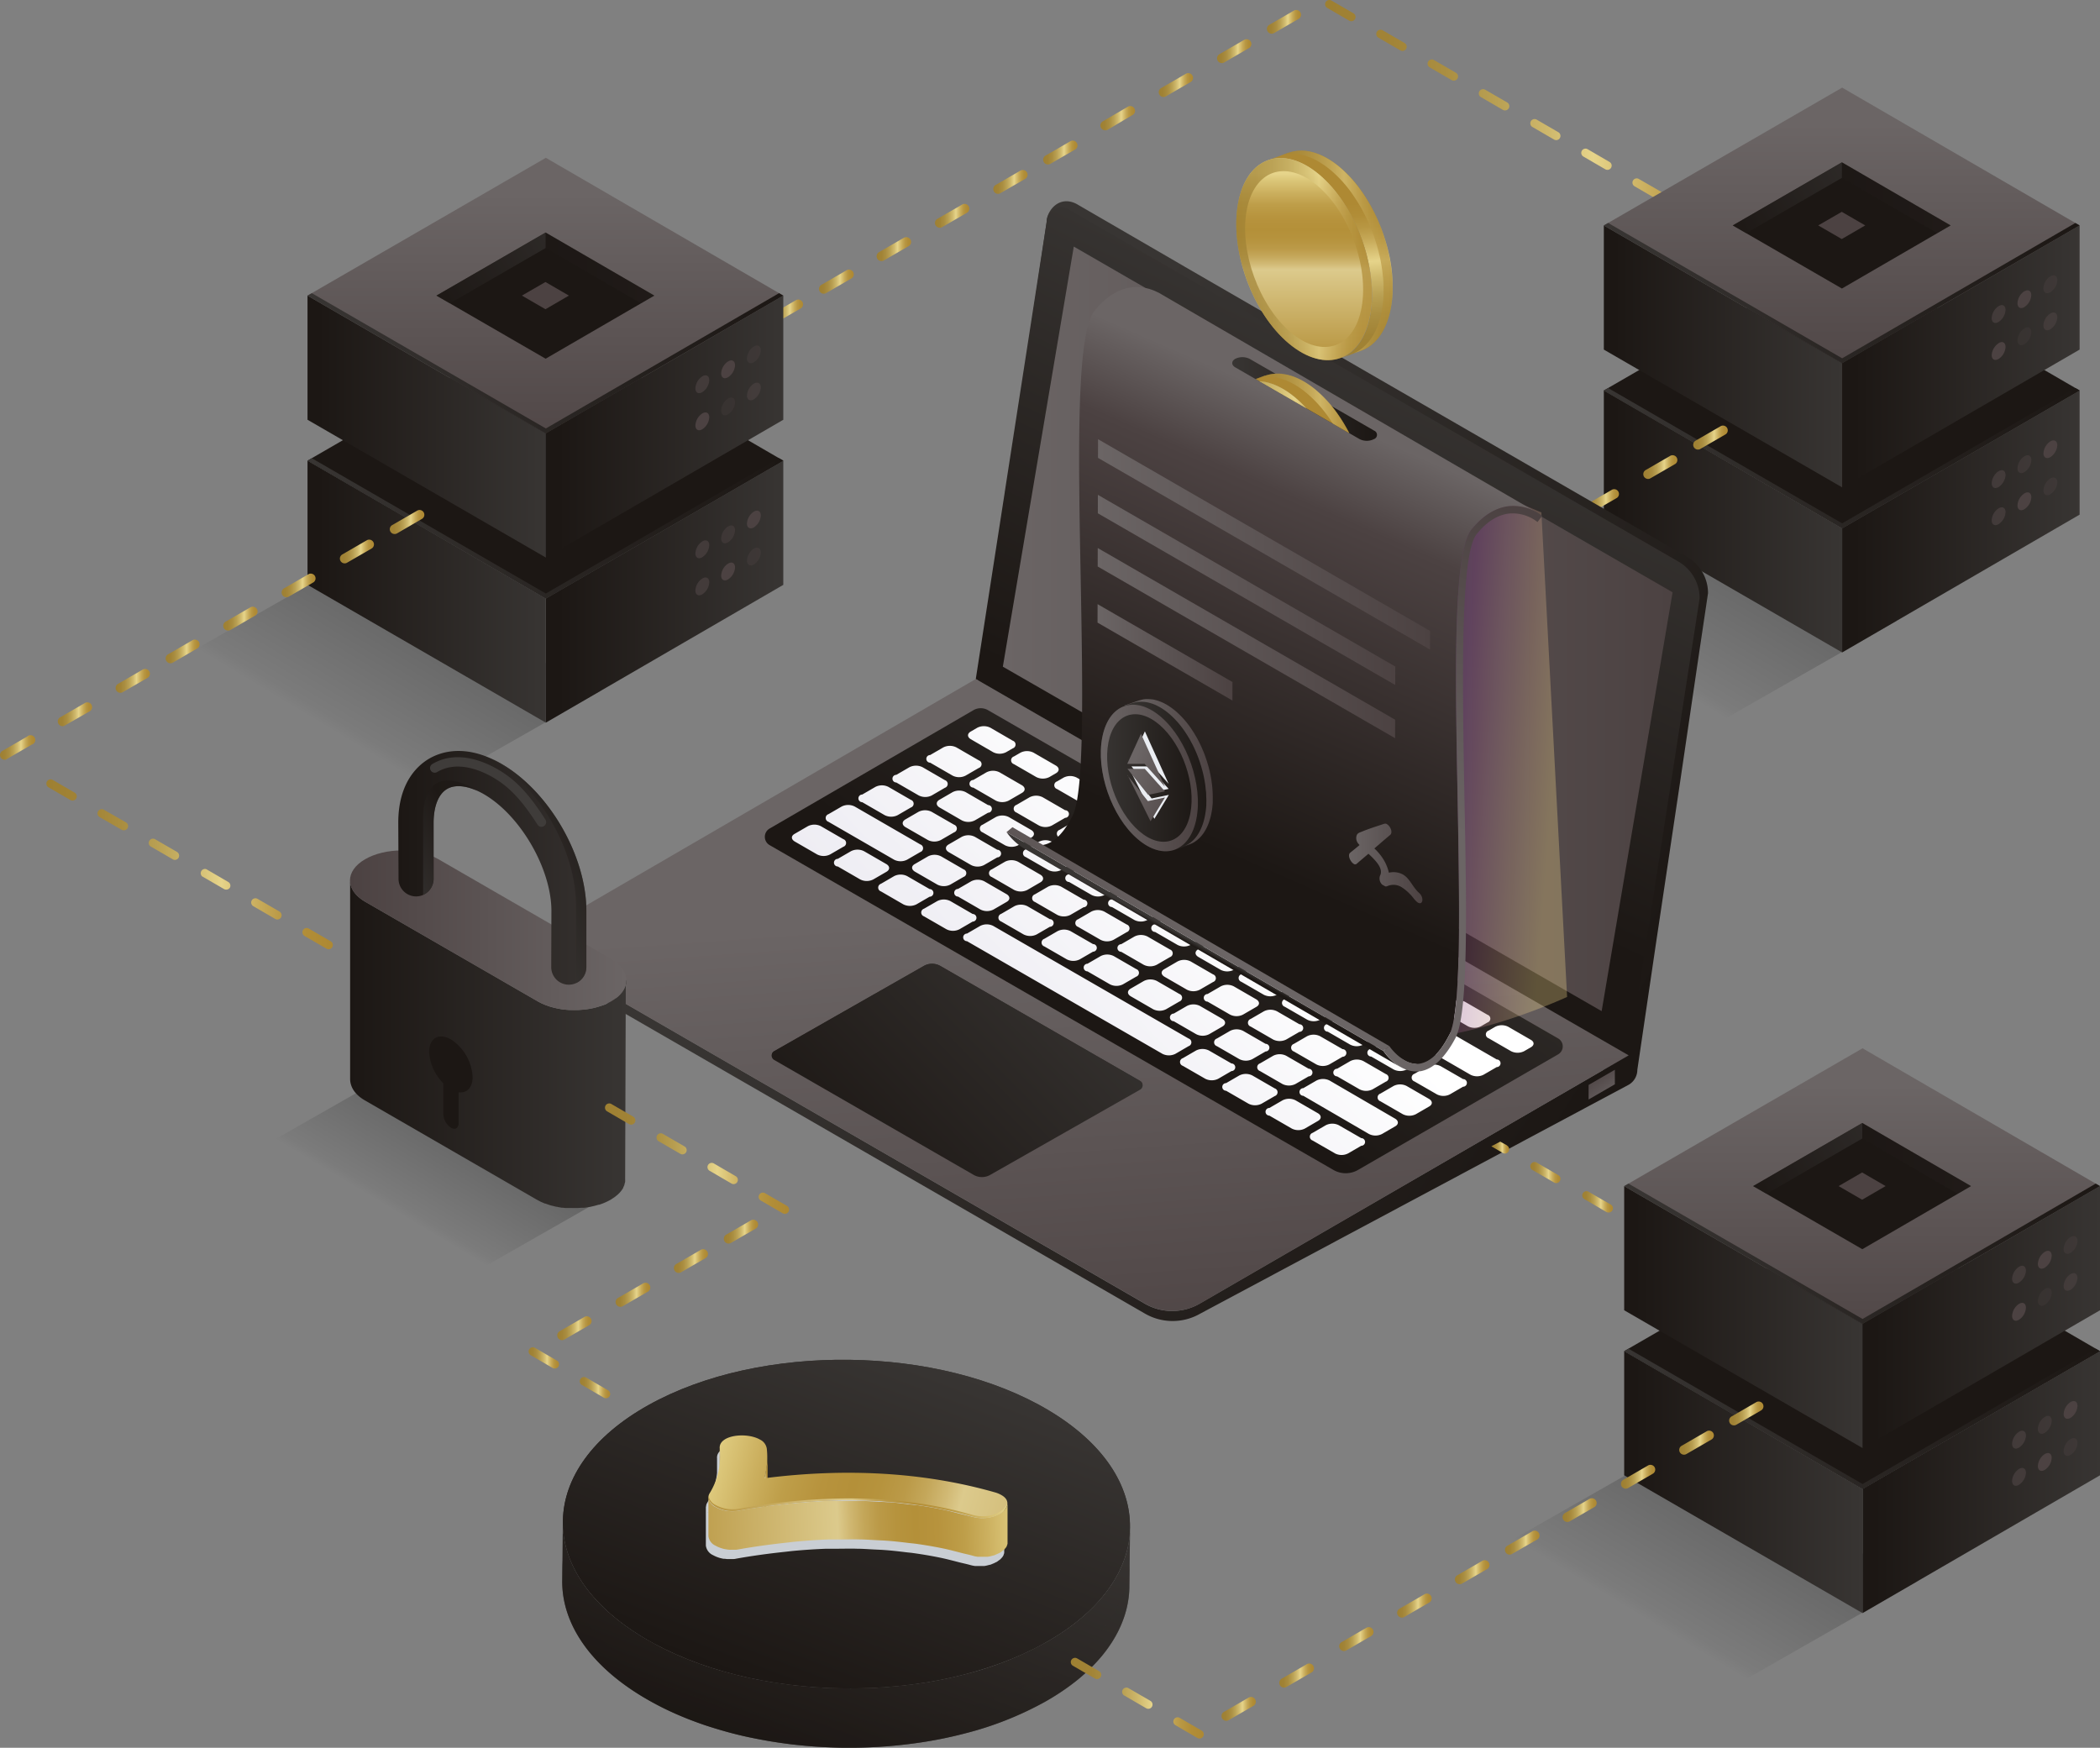 <svg xmlns="http://www.w3.org/2000/svg" xmlns:xlink="http://www.w3.org/1999/xlink" viewBox="0 0 550 457.76"><rect x="0" y="0" width="550" height="457.76" fill="#808080" stroke="none"/><defs><style>.cls-1{fill:none;}.cls-2{fill:url(#linear-gradient);}.cls-3{fill:url(#linear-gradient-2);}.cls-4{fill:url(#linear-gradient-3);}.cls-5{isolation:isolate;}.cls-6{fill:url(#linear-gradient-4);}.cls-7{fill:url(#linear-gradient-5);}.cls-8{fill:url(#linear-gradient-6);}.cls-9{fill:url(#linear-gradient-7);}.cls-10{fill:url(#linear-gradient-8);}.cls-11{fill:url(#linear-gradient-9);}.cls-12{fill:url(#linear-gradient-10);}.cls-13{fill:url(#linear-gradient-11);}.cls-14{fill:url(#linear-gradient-12);}.cls-15{fill:url(#linear-gradient-13);}.cls-16{fill:url(#linear-gradient-14);}.cls-17{fill:url(#linear-gradient-15);}.cls-18{fill:url(#linear-gradient-16);}.cls-117,.cls-121,.cls-122,.cls-19,.cls-32,.cls-35,.cls-47,.cls-94{opacity:0.6;}.cls-19{fill:url(#linear-gradient-17);}.cls-20{fill:#1c1714;}.cls-21{fill:url(#linear-gradient-18);}.cls-22{fill:url(#linear-gradient-19);}.cls-23{fill:url(#linear-gradient-20);}.cls-24,.cls-36{fill:#4c4242;}.cls-25{opacity:0.5;}.cls-26{opacity:0.7;}.cls-27{opacity:0.4;}.cls-28{fill:url(#linear-gradient-21);}.cls-29{fill:url(#linear-gradient-22);}.cls-30{fill:url(#linear-gradient-23);}.cls-31{fill:url(#linear-gradient-24);}.cls-121,.cls-122,.cls-127,.cls-129,.cls-32,.cls-65,.cls-66,.cls-82,.cls-86,.cls-92{mix-blend-mode:multiply;}.cls-102,.cls-33,.cls-55{opacity:0.2;}.cls-33{fill:url(#linear-gradient-25);}.cls-34{fill:url(#linear-gradient-26);}.cls-36{opacity:0.3;}.cls-37{fill:url(#linear-gradient-27);}.cls-38{fill:url(#linear-gradient-28);}.cls-39{fill:url(#linear-gradient-29);}.cls-40{fill:url(#linear-gradient-30);}.cls-41{fill:url(#linear-gradient-31);}.cls-42{fill:url(#linear-gradient-32);}.cls-43{fill:url(#linear-gradient-33);}.cls-44{fill:url(#linear-gradient-34);}.cls-45{fill:url(#linear-gradient-35);}.cls-46{fill:url(#linear-gradient-36);}.cls-47{fill:url(#linear-gradient-37);}.cls-48{fill:url(#linear-gradient-38);}.cls-49{fill:url(#linear-gradient-39);}.cls-50{fill:url(#linear-gradient-40);}.cls-51{fill:url(#linear-gradient-41);}.cls-52{fill:url(#linear-gradient-42);}.cls-53{fill:url(#linear-gradient-43);}.cls-54{fill:url(#linear-gradient-44);}.cls-55{fill:url(#linear-gradient-45);}.cls-56{fill:url(#linear-gradient-46);}.cls-57{fill:url(#linear-gradient-47);}.cls-58{fill:url(#linear-gradient-48);}.cls-59{fill:url(#linear-gradient-49);}.cls-60{fill:url(#linear-gradient-50);}.cls-61{fill:url(#linear-gradient-51);}.cls-62{fill:url(#linear-gradient-52);}.cls-63{fill:url(#linear-gradient-53);}.cls-64{fill:url(#linear-gradient-54);}.cls-65{fill:url(#linear-gradient-55);}.cls-66{opacity:0.31;fill:url(#linear-gradient-56);}.cls-67{fill:url(#linear-gradient-57);}.cls-68{fill:url(#linear-gradient-58);}.cls-69{fill:url(#linear-gradient-59);}.cls-70{fill:url(#linear-gradient-60);}.cls-71{fill:url(#linear-gradient-61);}.cls-72{clip-path:url(#clip-path);}.cls-73{fill:url(#linear-gradient-62);}.cls-74{fill:url(#linear-gradient-63);}.cls-75{fill:url(#linear-gradient-64);}.cls-76{fill:url(#linear-gradient-65);}.cls-77{fill:url(#linear-gradient-66);}.cls-78{fill:url(#linear-gradient-67);}.cls-79{fill:url(#linear-gradient-68);}.cls-80{fill:url(#linear-gradient-69);}.cls-81{fill:url(#linear-gradient-70);}.cls-82{fill:#eaedf2;}.cls-83{fill:url(#linear-gradient-71);}.cls-84{fill:url(#linear-gradient-72);}.cls-85{fill:url(#linear-gradient-73);}.cls-86,.cls-92{opacity:0.57;}.cls-86{fill:url(#linear-gradient-74);}.cls-87,.cls-93{opacity:0.71;}.cls-128,.cls-139,.cls-87,.cls-93{mix-blend-mode:screen;}.cls-87{fill:url(#linear-gradient-75);}.cls-88{fill:url(#linear-gradient-76);}.cls-89{clip-path:url(#clip-path-2);}.cls-90{fill:url(#linear-gradient-77);}.cls-91{fill:url(#linear-gradient-78);}.cls-92{fill:url(#linear-gradient-79);}.cls-93{fill:url(#linear-gradient-80);}.cls-94{fill:url(#linear-gradient-81);}.cls-95{fill:url(#linear-gradient-82);}.cls-96{fill:url(#linear-gradient-83);}.cls-97{fill:url(#linear-gradient-84);}.cls-98{fill:url(#linear-gradient-85);}.cls-99{fill:url(#linear-gradient-86);}.cls-100{fill:url(#linear-gradient-87);}.cls-101{fill:url(#linear-gradient-88);}.cls-102{fill:url(#linear-gradient-89);}.cls-103{fill:url(#linear-gradient-90);}.cls-104{fill:url(#linear-gradient-91);}.cls-105{fill:url(#linear-gradient-92);}.cls-106{fill:url(#linear-gradient-93);}.cls-107{fill:url(#linear-gradient-94);}.cls-108{fill:url(#linear-gradient-95);}.cls-109{fill:url(#linear-gradient-96);}.cls-110{fill:url(#linear-gradient-97);}.cls-111{fill:url(#linear-gradient-98);}.cls-112{fill:url(#linear-gradient-99);}.cls-113{fill:url(#linear-gradient-100);}.cls-114{fill:url(#linear-gradient-101);}.cls-115{fill:url(#linear-gradient-102);}.cls-116{fill:url(#linear-gradient-103);}.cls-117{fill:url(#linear-gradient-104);}.cls-118{fill:url(#linear-gradient-105);}.cls-119{fill:url(#linear-gradient-106);}.cls-120{fill:url(#linear-gradient-107);}.cls-121{fill:url(#linear-gradient-108);}.cls-122{fill:url(#linear-gradient-109);}.cls-123{fill:#3f3c3a;}.cls-124{fill:url(#linear-gradient-110);}.cls-125{fill:url(#linear-gradient-111);}.cls-126{fill:url(#linear-gradient-112);}.cls-127{opacity:0.54;fill:url(#linear-gradient-113);}.cls-128{fill:url(#linear-gradient-114);}.cls-129{fill:#c9ced4;}.cls-130{clip-path:url(#clip-path-3);}.cls-131{fill:url(#linear-gradient-116);}.cls-132{clip-path:url(#clip-path-4);}.cls-133{fill:url(#linear-gradient-118);}.cls-134{clip-path:url(#clip-path-5);}.cls-135{fill:url(#linear-gradient-120);}.cls-136{fill:url(#linear-gradient-121);}.cls-137{fill:url(#linear-gradient-122);}.cls-138{fill:url(#linear-gradient-123);}.cls-140{fill:url(#linear-gradient-124);}.cls-141{fill:url(#linear-gradient-125);}.cls-142{fill:url(#linear-gradient-126);}.cls-143{fill:url(#linear-gradient-127);}.cls-144{fill:url(#linear-gradient-128);}.cls-145{fill:url(#linear-gradient-129);}.cls-146{fill:url(#linear-gradient-130);}.cls-147{fill:url(#linear-gradient-131);}.cls-148{fill:url(#linear-gradient-132);}.cls-149{fill:url(#linear-gradient-133);}.cls-150{fill:url(#linear-gradient-134);}.cls-151{fill:url(#linear-gradient-135);}.cls-152{fill:url(#linear-gradient-136);}.cls-153{fill:url(#linear-gradient-137);}.cls-154{fill:url(#linear-gradient-138);}.cls-155{fill:url(#linear-gradient-139);}.cls-156{fill:url(#linear-gradient-140);}.cls-157{fill:url(#linear-gradient-141);}.cls-158{fill:url(#linear-gradient-142);}</style><linearGradient id="linear-gradient" x1="186.35" y1="380" x2="191.24" y2="390.05" gradientUnits="userSpaceOnUse"><stop offset="0" stop-color="#e6d48a"/><stop offset="0.03" stop-color="#dcc77a"/><stop offset="0.1" stop-color="#cbaf5e"/><stop offset="0.16" stop-color="#be9e49"/><stop offset="0.23" stop-color="#b7933d"/><stop offset="0.29" stop-color="#b49039"/><stop offset="0.34" stop-color="#b6933d"/><stop offset="0.39" stop-color="#bb9a48"/><stop offset="0.43" stop-color="#c4a75a"/><stop offset="0.47" stop-color="#d1b974"/><stop offset="0.5" stop-color="#dcca8c"/><stop offset="0.99" stop-color="#b49039"/></linearGradient><linearGradient id="linear-gradient-2" x1="185.93" y1="380.2" x2="190.82" y2="390.25" xlink:href="#linear-gradient"/><linearGradient id="linear-gradient-3" x1="200.14" y1="389.52" x2="200.97" y2="389.52" xlink:href="#linear-gradient"/><linearGradient id="linear-gradient-4" x1="347.06" y1="33.92" x2="462.35" y2="33.92" gradientUnits="userSpaceOnUse"><stop offset="0" stop-color="#9e8032"/><stop offset="0.14" stop-color="#a18336"/><stop offset="0.27" stop-color="#aa8e41"/><stop offset="0.39" stop-color="#b9a053"/><stop offset="0.51" stop-color="#cfb96d"/><stop offset="0.61" stop-color="#e6d48a"/><stop offset="0.67" stop-color="#d8c174"/><stop offset="0.75" stop-color="#c6a958"/><stop offset="0.83" stop-color="#b89743"/><stop offset="0.91" stop-color="#b18d37"/><stop offset="0.99" stop-color="#ae8933"/></linearGradient><linearGradient id="linear-gradient-5" x1="171.12" y1="99.05" x2="180.11" y2="99.05" xlink:href="#linear-gradient-4"/><linearGradient id="linear-gradient-6" x1="186.26" y1="90.3" x2="195.24" y2="90.3" xlink:href="#linear-gradient-4"/><linearGradient id="linear-gradient-7" x1="201.4" y1="81.55" x2="210.38" y2="81.55" xlink:href="#linear-gradient-4"/><linearGradient id="linear-gradient-8" x1="214.51" y1="73.81" x2="223.49" y2="73.81" xlink:href="#linear-gradient-4"/><linearGradient id="linear-gradient-9" x1="229.6" y1="65.25" x2="238.58" y2="65.25" xlink:href="#linear-gradient-4"/><linearGradient id="linear-gradient-10" x1="244.88" y1="56.53" x2="253.86" y2="56.53" xlink:href="#linear-gradient-4"/><linearGradient id="linear-gradient-11" x1="260.14" y1="47.65" x2="269.13" y2="47.65" xlink:href="#linear-gradient-4"/><linearGradient id="linear-gradient-12" x1="273.22" y1="39.95" x2="282.2" y2="39.95" xlink:href="#linear-gradient-4"/><linearGradient id="linear-gradient-13" x1="288.2" y1="31" x2="297.18" y2="31" xlink:href="#linear-gradient-4"/><linearGradient id="linear-gradient-14" x1="303.48" y1="22.28" x2="312.46" y2="22.28" xlink:href="#linear-gradient-4"/><linearGradient id="linear-gradient-15" x1="318.74" y1="13.4" x2="327.73" y2="13.4" xlink:href="#linear-gradient-4"/><linearGradient id="linear-gradient-16" x1="331.82" y1="5.7" x2="340.8" y2="5.7" xlink:href="#linear-gradient-4"/><linearGradient id="linear-gradient-17" x1="429.23" y1="175.7" x2="458.14" y2="127.58" gradientUnits="userSpaceOnUse"><stop offset="0.02" stop-opacity="0"/><stop offset="0.07" stop-opacity="0.06"/><stop offset="1" stop-opacity="0.5"/></linearGradient><linearGradient id="linear-gradient-18" x1="544.99" y1="136.58" x2="485.67" y2="136.58" gradientUnits="userSpaceOnUse"><stop offset="0" stop-color="#383533"/><stop offset="1" stop-color="#1c1714"/></linearGradient><linearGradient id="linear-gradient-19" x1="482.58" y1="136.58" x2="422.75" y2="136.58" xlink:href="#linear-gradient-18"/><linearGradient id="linear-gradient-20" x1="420.05" y1="119.99" x2="544.66" y2="119.99" xlink:href="#linear-gradient-18"/><linearGradient id="linear-gradient-21" x1="482.35" y1="32.38" x2="482.35" y2="107.25" gradientUnits="userSpaceOnUse"><stop offset="0" stop-color="#6b6565"/><stop offset="1" stop-color="#4c4242"/></linearGradient><linearGradient id="linear-gradient-22" x1="544.99" y1="93.35" x2="485.67" y2="93.35" xlink:href="#linear-gradient-18"/><linearGradient id="linear-gradient-23" x1="482.58" y1="93.35" x2="422.75" y2="93.35" xlink:href="#linear-gradient-18"/><linearGradient id="linear-gradient-24" x1="420.05" y1="76.76" x2="544.66" y2="76.76" xlink:href="#linear-gradient-18"/><linearGradient id="linear-gradient-25" x1="509.94" y1="51.79" x2="477.68" y2="51.79" xlink:href="#linear-gradient-18"/><linearGradient id="linear-gradient-26" x1="482.56" y1="44.5" x2="452.72" y2="61.65" xlink:href="#linear-gradient-18"/><linearGradient id="linear-gradient-27" x1="341.37" y1="173.71" x2="350.35" y2="173.71" xlink:href="#linear-gradient-4"/><linearGradient id="linear-gradient-28" x1="356.5" y1="164.97" x2="365.49" y2="164.97" xlink:href="#linear-gradient-4"/><linearGradient id="linear-gradient-29" x1="371.64" y1="156.22" x2="380.63" y2="156.22" xlink:href="#linear-gradient-4"/><linearGradient id="linear-gradient-30" x1="310.51" y1="191.99" x2="319.49" y2="191.99" xlink:href="#linear-gradient-4"/><linearGradient id="linear-gradient-31" x1="325.65" y1="183.24" x2="334.63" y2="183.24" xlink:href="#linear-gradient-4"/><linearGradient id="linear-gradient-32" x1="384.75" y1="148.48" x2="393.74" y2="148.48" xlink:href="#linear-gradient-4"/><linearGradient id="linear-gradient-33" x1="399.84" y1="139.92" x2="408.82" y2="139.92" xlink:href="#linear-gradient-4"/><linearGradient id="linear-gradient-34" x1="415.13" y1="131.2" x2="424.11" y2="131.2" xlink:href="#linear-gradient-4"/><linearGradient id="linear-gradient-35" x1="430.39" y1="122.32" x2="439.37" y2="122.32" xlink:href="#linear-gradient-4"/><linearGradient id="linear-gradient-36" x1="443.46" y1="114.62" x2="452.45" y2="114.62" xlink:href="#linear-gradient-4"/><linearGradient id="linear-gradient-37" x1="434.56" y1="427.31" x2="463.48" y2="379.19" xlink:href="#linear-gradient-17"/><linearGradient id="linear-gradient-38" x1="550.33" y1="388.19" x2="491" y2="388.19" xlink:href="#linear-gradient-18"/><linearGradient id="linear-gradient-39" x1="487.91" y1="388.19" x2="428.09" y2="388.19" xlink:href="#linear-gradient-18"/><linearGradient id="linear-gradient-40" x1="425.38" y1="371.6" x2="550" y2="371.6" xlink:href="#linear-gradient-18"/><linearGradient id="linear-gradient-41" x1="487.69" y1="283.98" x2="487.69" y2="358.86" xlink:href="#linear-gradient-21"/><linearGradient id="linear-gradient-42" x1="550.33" y1="344.96" x2="491" y2="344.96" xlink:href="#linear-gradient-18"/><linearGradient id="linear-gradient-43" x1="487.91" y1="344.95" x2="428.09" y2="344.95" xlink:href="#linear-gradient-18"/><linearGradient id="linear-gradient-44" x1="425.38" y1="328.37" x2="550" y2="328.37" xlink:href="#linear-gradient-18"/><linearGradient id="linear-gradient-45" x1="515.28" y1="303.4" x2="483.02" y2="303.4" xlink:href="#linear-gradient-18"/><linearGradient id="linear-gradient-46" x1="487.9" y1="296.1" x2="458.06" y2="313.26" xlink:href="#linear-gradient-18"/><linearGradient id="linear-gradient-47" x1="242.8" y1="168.59" x2="420.59" y2="279.86" xlink:href="#linear-gradient-18"/><linearGradient id="linear-gradient-48" x1="384.04" y1="94.74" x2="331.73" y2="206.61" xlink:href="#linear-gradient-18"/><linearGradient id="linear-gradient-49" x1="262.65" y1="164.71" x2="438.06" y2="164.71" xlink:href="#linear-gradient-21"/><linearGradient id="linear-gradient-50" x1="281.48" y1="237.97" x2="290.55" y2="364.96" xlink:href="#linear-gradient-21"/><linearGradient id="linear-gradient-51" x1="356.73" y1="171.57" x2="292.02" y2="265.09" xlink:href="#linear-gradient-18"/><linearGradient id="linear-gradient-52" x1="422.48" y1="288.22" x2="417.33" y2="281.07" xlink:href="#linear-gradient-21"/><linearGradient id="linear-gradient-53" x1="323.72" y1="227.69" x2="217.29" y2="331.1" gradientUnits="userSpaceOnUse"><stop offset="0" stop-color="#fff"/><stop offset="0.41" stop-color="#f1f0f5"/><stop offset="1" stop-color="#e2e0ea"/></linearGradient><linearGradient id="linear-gradient-54" x1="286.83" y1="244.86" x2="219.1" y2="311.38" xlink:href="#linear-gradient-18"/><linearGradient id="linear-gradient-55" x1="286.64" y1="244.81" x2="219.26" y2="310.98" xlink:href="#linear-gradient-18"/><linearGradient id="linear-gradient-56" x1="418.01" y1="329.54" x2="353.98" y2="327.59" gradientTransform="matrix(1, 0.05, -0.05, 1, 5.39, -147.48)" gradientUnits="userSpaceOnUse"><stop offset="0" stop-color="#f4d98b"/><stop offset="0.08" stop-color="#dcb88a"/><stop offset="0.27" stop-color="#a16686"/><stop offset="0.39" stop-color="#782e84"/><stop offset="0.48" stop-color="#5a2363"/><stop offset="0.69" stop-color="#100611"/><stop offset="0.73"/></linearGradient><linearGradient id="linear-gradient-57" x1="315.17" y1="268.35" x2="314.66" y2="269.31" gradientTransform="translate(4.28 -24.77) rotate(0.85)" xlink:href="#linear-gradient-18"/><linearGradient id="linear-gradient-58" x1="269.24" y1="239.13" x2="267.53" y2="243.19" gradientTransform="translate(4.28 -24.77) rotate(0.85)" gradientUnits="userSpaceOnUse"><stop offset="0" stop-color="#fff"/><stop offset="1" stop-color="#dfebf7"/></linearGradient><linearGradient id="linear-gradient-59" x1="357.87" y1="133.94" x2="312.84" y2="240.89" gradientTransform="translate(4.28 -24.77) rotate(0.85)" gradientUnits="userSpaceOnUse"><stop offset="0" stop-color="#6b6565"/><stop offset="0.2" stop-color="#4c4242"/><stop offset="1" stop-color="#1c1714"/></linearGradient><linearGradient id="linear-gradient-60" x1="314.89" y1="264.55" x2="290.42" y2="290.55" gradientTransform="translate(4.28 -24.77) rotate(0.85)" xlink:href="#linear-gradient-21"/><linearGradient id="linear-gradient-61" x1="378.93" y1="236.62" x2="400.77" y2="154.3" gradientTransform="translate(4.28 -24.77) rotate(0.85)" xlink:href="#linear-gradient-21"/><clipPath id="clip-path"><polygon class="cls-1" points="287.38 188.61 287.58 115.03 374.54 165.24 374.33 238.81 287.38 188.61"/></clipPath><linearGradient id="linear-gradient-62" x1="287.57" y1="142.58" x2="374.54" y2="142.58" xlink:href="#linear-gradient-21"/><linearGradient id="linear-gradient-63" x1="287.45" y1="170.85" x2="322.79" y2="170.85" xlink:href="#linear-gradient-21"/><linearGradient id="linear-gradient-64" x1="287.53" y1="154.51" x2="365.43" y2="154.51" xlink:href="#linear-gradient-21"/><linearGradient id="linear-gradient-65" x1="287.49" y1="168.43" x2="365.39" y2="168.43" xlink:href="#linear-gradient-21"/><linearGradient id="linear-gradient-66" x1="353.36" y1="226.14" x2="372.58" y2="226.14" xlink:href="#linear-gradient-21"/><linearGradient id="linear-gradient-67" x1="242.09" y1="258.04" x2="265.72" y2="258.04" gradientTransform="translate(56.51 -59.44) rotate(0.98)" xlink:href="#linear-gradient-18"/><linearGradient id="linear-gradient-68" x1="236.14" y1="258.97" x2="261.8" y2="258.97" gradientTransform="translate(56.51 -59.44) rotate(0.98)" xlink:href="#linear-gradient-18"/><linearGradient id="linear-gradient-69" x1="242.09" y1="257.57" x2="265.72" y2="257.57" gradientTransform="translate(56.51 -59.44) rotate(0.98)" xlink:href="#linear-gradient-21"/><linearGradient id="linear-gradient-70" x1="236.14" y1="258.97" x2="261.8" y2="258.97" gradientTransform="translate(56.51 -59.44) rotate(0.98)" xlink:href="#linear-gradient-21"/><linearGradient id="linear-gradient-71" x1="243.91" y1="257.37" x2="261.63" y2="263.84" gradientTransform="translate(56.51 -59.44) rotate(0.98)" xlink:href="#linear-gradient-21"/><linearGradient id="linear-gradient-72" x1="351.58" y1="94.24" x2="348.01" y2="53.41" xlink:href="#linear-gradient-4"/><linearGradient id="linear-gradient-73" x1="341.56" y1="45.56" x2="341.56" y2="95.63" xlink:href="#linear-gradient"/><linearGradient id="linear-gradient-74" x1="332.04" y1="65.91" x2="364.74" y2="65.91" xlink:href="#linear-gradient-4"/><linearGradient id="linear-gradient-75" x1="323.79" y1="67.85" x2="359.32" y2="67.85" xlink:href="#linear-gradient-4"/><linearGradient id="linear-gradient-76" x1="322.72" y1="104.47" x2="360.64" y2="104.47" xlink:href="#linear-gradient-18"/><clipPath id="clip-path-2"><path class="cls-1" d="M359.85,112.76l-3.64-2.1a17.42,17.42,0,0,1-3.48-2c-.76-.75-.77-1.74-1.05-2.73-.36-1.29-1.51-2.17-2.31-3.24-2.39-3.18-1.75-8-4.43-11a8.81,8.81,0,0,0-6.46-2.49c-2,0-4.22.42-5.57,1.94-.8.9-1.24,2.1-2.14,2.91-2.11,1.91-4.71-1.58-7.29-.08-1,.6-1,1.59,0,2.19L356.07,115a4.18,4.18,0,0,0,3.79,0,1.18,1.18,0,0,0,0-2.22"/></clipPath><linearGradient id="linear-gradient-77" x1="345.34" y1="152.68" x2="341.78" y2="111.85" xlink:href="#linear-gradient-4"/><linearGradient id="linear-gradient-78" x1="335.32" y1="104.01" x2="335.32" y2="154.07" xlink:href="#linear-gradient"/><linearGradient id="linear-gradient-79" x1="325.8" y1="124.35" x2="358.5" y2="124.35" xlink:href="#linear-gradient-4"/><linearGradient id="linear-gradient-80" x1="317.56" y1="126.29" x2="353.08" y2="126.29" xlink:href="#linear-gradient-4"/><linearGradient id="linear-gradient-81" x1="89.72" y1="194.08" x2="118.63" y2="145.96" xlink:href="#linear-gradient-17"/><linearGradient id="linear-gradient-82" x1="205.48" y1="154.96" x2="146.16" y2="154.96" xlink:href="#linear-gradient-18"/><linearGradient id="linear-gradient-83" x1="143.07" y1="154.96" x2="83.25" y2="154.96" xlink:href="#linear-gradient-18"/><linearGradient id="linear-gradient-84" x1="80.54" y1="138.38" x2="205.15" y2="138.38" xlink:href="#linear-gradient-18"/><linearGradient id="linear-gradient-85" x1="142.85" y1="50.76" x2="142.85" y2="125.63" xlink:href="#linear-gradient-21"/><linearGradient id="linear-gradient-86" x1="205.48" y1="111.73" x2="146.16" y2="111.73" xlink:href="#linear-gradient-18"/><linearGradient id="linear-gradient-87" x1="143.07" y1="111.73" x2="83.25" y2="111.73" xlink:href="#linear-gradient-18"/><linearGradient id="linear-gradient-88" x1="80.54" y1="95.15" x2="205.15" y2="95.15" xlink:href="#linear-gradient-18"/><linearGradient id="linear-gradient-89" x1="170.43" y1="70.18" x2="138.17" y2="70.18" xlink:href="#linear-gradient-18"/><linearGradient id="linear-gradient-90" x1="143.06" y1="62.88" x2="113.21" y2="80.03" xlink:href="#linear-gradient-18"/><linearGradient id="linear-gradient-91" x1="0" y1="195.83" x2="8.98" y2="195.83" xlink:href="#linear-gradient-4"/><linearGradient id="linear-gradient-92" x1="15.13" y1="187.08" x2="24.12" y2="187.08" xlink:href="#linear-gradient-4"/><linearGradient id="linear-gradient-93" x1="30.27" y1="178.33" x2="39.26" y2="178.33" xlink:href="#linear-gradient-4"/><linearGradient id="linear-gradient-94" x1="43.39" y1="170.59" x2="52.37" y2="170.59" xlink:href="#linear-gradient-4"/><linearGradient id="linear-gradient-95" x1="58.47" y1="162.03" x2="67.45" y2="162.03" xlink:href="#linear-gradient-4"/><linearGradient id="linear-gradient-96" x1="73.76" y1="153.31" x2="82.74" y2="153.31" xlink:href="#linear-gradient-4"/><linearGradient id="linear-gradient-97" x1="89.02" y1="144.43" x2="98" y2="144.43" xlink:href="#linear-gradient-4"/><linearGradient id="linear-gradient-98" x1="102.09" y1="136.73" x2="111.08" y2="136.73" xlink:href="#linear-gradient-4"/><linearGradient id="linear-gradient-99" x1="145.95" y1="347.87" x2="154.93" y2="347.87" xlink:href="#linear-gradient-4"/><linearGradient id="linear-gradient-100" x1="161.24" y1="339.15" x2="170.22" y2="339.15" xlink:href="#linear-gradient-4"/><linearGradient id="linear-gradient-101" x1="176.5" y1="330.27" x2="185.48" y2="330.27" xlink:href="#linear-gradient-4"/><linearGradient id="linear-gradient-102" x1="189.57" y1="322.58" x2="198.56" y2="322.58" xlink:href="#linear-gradient-4"/><linearGradient id="linear-gradient-103" x1="12.12" y1="226.37" x2="87.17" y2="226.37" xlink:href="#linear-gradient-4"/><linearGradient id="linear-gradient-104" x1="94.46" y1="328.16" x2="122.44" y2="281.59" gradientUnits="userSpaceOnUse"><stop offset="0.26" stop-opacity="0"/><stop offset="0.3" stop-opacity="0.06"/><stop offset="1" stop-opacity="0.5"/></linearGradient><linearGradient id="linear-gradient-105" x1="6234.88" y1="273.59" x2="6307.25" y2="273.59" gradientTransform="matrix(-1, 0, 0, 1, 6398.93, 0)" xlink:href="#linear-gradient-18"/><linearGradient id="linear-gradient-106" x1="6234.88" y1="243.66" x2="6307.25" y2="243.66" gradientTransform="matrix(-1, 0, 0, 1, 6398.93, 0)" xlink:href="#linear-gradient-21"/><linearGradient id="linear-gradient-107" x1="6245.35" y1="227.29" x2="6294.66" y2="227.29" gradientTransform="matrix(-1, 0, 0, 1, 6398.93, 0)" gradientUnits="userSpaceOnUse"><stop offset="0" stop-color="#34302e"/><stop offset="1" stop-color="#1c1714"/></linearGradient><linearGradient id="linear-gradient-108" x1="6295.4" y1="225.31" x2="6279.27" y2="215.42" gradientTransform="matrix(-1, 0, 0, 1, 6398.93, 0)" gradientUnits="userSpaceOnUse"><stop offset="0" stop-color="#3f3c3a"/><stop offset="1" stop-color="#1c1714"/></linearGradient><linearGradient id="linear-gradient-109" x1="6267.69" y1="231.68" x2="6244.57" y2="222.54" xlink:href="#linear-gradient-108"/><linearGradient id="linear-gradient-110" x1="158.45" y1="303.46" x2="206.67" y2="303.46" xlink:href="#linear-gradient-4"/><linearGradient id="linear-gradient-111" x1="2915.38" y1="2246.93" x2="3003.47" y2="2246.93" gradientTransform="translate(3369.32 -1551.72) rotate(110.79)" xlink:href="#linear-gradient-18"/><linearGradient id="linear-gradient-112" x1="2893.17" y1="2250.4" x2="2988.86" y2="2250.4" gradientTransform="translate(3369.32 -1551.72) rotate(110.79)" xlink:href="#linear-gradient-18"/><linearGradient id="linear-gradient-113" x1="2915.38" y1="2245.18" x2="3003.47" y2="2245.18" gradientTransform="translate(3369.32 -1551.72) rotate(110.79)" xlink:href="#linear-gradient-18"/><linearGradient id="linear-gradient-114" x1="2893.17" y1="2250.4" x2="2988.86" y2="2250.4" gradientTransform="translate(3369.32 -1551.72) rotate(110.79)" xlink:href="#linear-gradient-18"/><clipPath id="clip-path-3"><path class="cls-2" d="M188.47,389.32l0-10.12c0,.09,0,.18,0,.28l0,10.12A1.34,1.34,0,0,1,188.47,389.32Z"/></clipPath><linearGradient id="linear-gradient-116" x1="186.35" y1="380" x2="191.24" y2="390.05" xlink:href="#linear-gradient"/><clipPath id="clip-path-4"><path class="cls-3" d="M188.61,381.54l0,10.12a20.58,20.58,0,0,0-.1-2.06l0-10.12A20.43,20.43,0,0,1,188.61,381.54Z"/></clipPath><linearGradient id="linear-gradient-118" x1="185.93" y1="380.21" x2="190.82" y2="390.25" xlink:href="#linear-gradient"/><clipPath id="clip-path-5"><path class="cls-4" d="M201,381.7l0,10.13a20.49,20.49,0,0,1-.8,5.5l0-10.12A21,21,0,0,0,201,381.7Z"/></clipPath><linearGradient id="linear-gradient-120" x1="200.93" y1="387" x2="200.97" y2="387" xlink:href="#linear-gradient"/><linearGradient id="linear-gradient-121" x1="202.68" y1="389.44" x2="198.85" y2="390.01" xlink:href="#linear-gradient"/><linearGradient id="linear-gradient-122" x1="267.86" y1="397.86" x2="170.97" y2="402.24" xlink:href="#linear-gradient"/><linearGradient id="linear-gradient-123" x1="184.95" y1="382.13" x2="314.66" y2="417.93" xlink:href="#linear-gradient"/><linearGradient id="linear-gradient-124" x1="263.72" y1="385.22" x2="182.27" y2="384.75" xlink:href="#linear-gradient"/><linearGradient id="linear-gradient-125" x1="263.66" y1="395.02" x2="182.22" y2="394.56" xlink:href="#linear-gradient"/><linearGradient id="linear-gradient-126" x1="263.66" y1="381.2" x2="182.3" y2="380.74" xlink:href="#linear-gradient"/><linearGradient id="linear-gradient-127" x1="151.85" y1="363.44" x2="159.82" y2="363.44" xlink:href="#linear-gradient-4"/><linearGradient id="linear-gradient-128" x1="138.43" y1="355.65" x2="146.4" y2="355.65" xlink:href="#linear-gradient-4"/><linearGradient id="linear-gradient-129" x1="280.47" y1="444.78" x2="315.27" y2="444.78" xlink:href="#linear-gradient-4"/><linearGradient id="linear-gradient-130" x1="414.39" y1="314.79" x2="422.37" y2="314.79" xlink:href="#linear-gradient-4"/><linearGradient id="linear-gradient-131" x1="400.72" y1="307.08" x2="408.69" y2="307.08" xlink:href="#linear-gradient-4"/><linearGradient id="linear-gradient-132" x1="390.59" y1="300.52" x2="395.27" y2="300.52" xlink:href="#linear-gradient-4"/><linearGradient id="linear-gradient-133" x1="350.78" y1="429.29" x2="359.76" y2="429.29" xlink:href="#linear-gradient-4"/><linearGradient id="linear-gradient-134" x1="365.91" y1="420.54" x2="374.9" y2="420.54" xlink:href="#linear-gradient-4"/><linearGradient id="linear-gradient-135" x1="381.05" y1="411.8" x2="390.03" y2="411.8" xlink:href="#linear-gradient-4"/><linearGradient id="linear-gradient-136" x1="319.92" y1="447.57" x2="328.9" y2="447.57" xlink:href="#linear-gradient-4"/><linearGradient id="linear-gradient-137" x1="335.05" y1="438.82" x2="344.04" y2="438.82" xlink:href="#linear-gradient-4"/><linearGradient id="linear-gradient-138" x1="394.16" y1="404.06" x2="403.15" y2="404.06" xlink:href="#linear-gradient-4"/><linearGradient id="linear-gradient-139" x1="409.25" y1="395.5" x2="418.23" y2="395.5" xlink:href="#linear-gradient-4"/><linearGradient id="linear-gradient-140" x1="424.53" y1="386.78" x2="433.52" y2="386.78" xlink:href="#linear-gradient-4"/><linearGradient id="linear-gradient-141" x1="439.8" y1="377.89" x2="448.78" y2="377.89" xlink:href="#linear-gradient-4"/><linearGradient id="linear-gradient-142" x1="452.87" y1="370.2" x2="461.85" y2="370.2" xlink:href="#linear-gradient-4"/></defs><title>Asset 5</title><g class="cls-5"><g id="Layer_2" data-name="Layer 2"><g id="Layer_1-2" data-name="Layer 1"><path class="cls-6" d="M461.24,67.85a1.15,1.15,0,0,1-.56-.15l-5.75-3.34a1.13,1.13,0,0,1-.4-1.52,1.11,1.11,0,0,1,1.52-.4l5.75,3.34a1.11,1.11,0,0,1-.56,2.07Zm-13.41-7.79a1.12,1.12,0,0,1-.56-.15l-5.75-3.33a1.12,1.12,0,1,1,1.12-1.93L448.39,58a1.11,1.11,0,0,1-.56,2.07Zm-13.42-7.78a1.15,1.15,0,0,1-.56-.15l-5.75-3.34a1.11,1.11,0,0,1,1.12-1.92L435,50.2a1.12,1.12,0,0,1-.56,2.08ZM421,44.49a1.15,1.15,0,0,1-.56-.15L414.69,41a1.11,1.11,0,1,1,1.12-1.92l5.74,3.34a1.11,1.11,0,0,1-.56,2.07ZM407.58,36.7a1,1,0,0,1-.56-.15l-5.75-3.33a1.12,1.12,0,0,1,1.12-1.93l5.75,3.34a1.11,1.11,0,0,1-.56,2.07Zm-13.42-7.78a1.15,1.15,0,0,1-.56-.15l-5.75-3.34A1.11,1.11,0,1,1,389,23.51l5.75,3.33a1.12,1.12,0,0,1-.56,2.08Zm-13.41-7.79a1.12,1.12,0,0,1-.56-.15l-5.75-3.34a1.11,1.11,0,0,1,1.12-1.92l5.75,3.34a1.11,1.11,0,0,1-.56,2.07Zm-13.42-7.79a1.14,1.14,0,0,1-.56-.14L361,9.86a1.13,1.13,0,0,1-.4-1.52,1.11,1.11,0,0,1,1.52-.41l5.75,3.34a1.11,1.11,0,0,1,.4,1.52A1.09,1.09,0,0,1,367.33,13.34ZM353.92,5.56a1.12,1.12,0,0,1-.56-.15l-5.75-3.34A1.12,1.12,0,0,1,347.2.55a1.13,1.13,0,0,1,1.53-.4l5.75,3.33a1.13,1.13,0,0,1,.4,1.52A1.11,1.11,0,0,1,353.92,5.56Z"/><path class="cls-7" d="M172.38,102.17a1.25,1.25,0,0,1-.63-2.33l6.48-3.75a1.25,1.25,0,1,1,1.25,2.16L173,102A1.19,1.19,0,0,1,172.38,102.17Z"/><path class="cls-8" d="M187.51,93.42a1.25,1.25,0,0,1-.63-2.33l6.49-3.75a1.25,1.25,0,1,1,1.25,2.16l-6.49,3.75A1.19,1.19,0,0,1,187.51,93.42Z"/><path class="cls-9" d="M202.65,84.67a1.25,1.25,0,0,1-.63-2.33l6.49-3.75a1.25,1.25,0,0,1,1.25,2.16l-6.49,3.75A1.19,1.19,0,0,1,202.65,84.67Z"/><path class="cls-10" d="M215.76,76.93a1.24,1.24,0,0,1-1.08-.62,1.25,1.25,0,0,1,.45-1.71l6.49-3.75A1.25,1.25,0,1,1,222.87,73l-6.49,3.75A1.16,1.16,0,0,1,215.76,76.93Z"/><path class="cls-11" d="M230.84,68.37a1.24,1.24,0,0,1-1.08-.62,1.26,1.26,0,0,1,.46-1.71l6.49-3.75A1.25,1.25,0,1,1,238,64.45l-6.48,3.75A1.19,1.19,0,0,1,230.84,68.37Z"/><path class="cls-12" d="M246.13,59.65a1.25,1.25,0,0,1-.63-2.33L252,53.57a1.26,1.26,0,0,1,1.71.46,1.25,1.25,0,0,1-.46,1.7l-6.49,3.75A1.26,1.26,0,0,1,246.13,59.65Z"/><path class="cls-13" d="M261.39,50.77a1.25,1.25,0,0,1-.62-2.33l6.48-3.75a1.26,1.26,0,0,1,1.71.46,1.25,1.25,0,0,1-.46,1.7L262,50.6A1.29,1.29,0,0,1,261.39,50.77Z"/><path class="cls-14" d="M274.46,43.08a1.25,1.25,0,0,1-.62-2.33L280.33,37a1.24,1.24,0,0,1,1.7.45,1.25,1.25,0,0,1-.45,1.71l-6.49,3.75A1.29,1.29,0,0,1,274.46,43.08Z"/><path class="cls-15" d="M289.44,34.12a1.25,1.25,0,0,1-.62-2.33L295.31,28a1.25,1.25,0,1,1,1.24,2.16L290.07,34A1.19,1.19,0,0,1,289.44,34.12Z"/><path class="cls-16" d="M304.73,25.4a1.24,1.24,0,0,1-1.08-.62,1.25,1.25,0,0,1,.45-1.71l6.49-3.75a1.26,1.26,0,0,1,1.71.46,1.25,1.25,0,0,1-.46,1.7l-6.49,3.75A1.16,1.16,0,0,1,304.73,25.4Z"/><path class="cls-17" d="M320,16.52a1.24,1.24,0,0,1-1.08-.62,1.26,1.26,0,0,1,.46-1.71l6.48-3.75a1.26,1.26,0,0,1,1.71.46,1.25,1.25,0,0,1-.46,1.7l-6.48,3.75A1.19,1.19,0,0,1,320,16.52Z"/><path class="cls-18" d="M333.06,8.83a1.25,1.25,0,0,1-.62-2.33l6.49-3.75a1.25,1.25,0,0,1,1.25,2.16l-6.49,3.75A1.29,1.29,0,0,1,333.06,8.83Z"/><polygon class="cls-19" points="442.81 193.37 380.61 157.45 430.98 128.74 496.65 162.66 442.81 193.37"/><g class="cls-5"><polygon class="cls-20" points="482.47 66.18 420.05 102.27 482.47 138.36 544.66 102.27 482.47 66.18"/><polygon class="cls-21" points="482.47 138.36 482.47 170.88 544.66 134.79 544.66 102.27 482.47 138.36"/><polygon class="cls-22" points="420.05 102.27 420.05 134.79 482.47 170.88 482.47 138.36 420.05 102.27"/></g><polygon class="cls-23" points="482.47 137.07 421.17 101.63 420.05 102.27 482.47 138.36 544.66 102.27 543.55 101.63 482.47 137.07"/><path class="cls-24" d="M537,115.6c1-.58,1.81-.11,1.82,1a4,4,0,0,1-1.81,3.12c-1,.58-1.82.12-1.82-1A4,4,0,0,1,537,115.6"/><g class="cls-25"><path class="cls-24" d="M530.2,119.51a4,4,0,0,0-1.81,3.13c0,1.15.82,1.61,1.82,1a4,4,0,0,0,1.81-3.13c0-1.15-.82-1.61-1.82-1"/></g><g class="cls-26"><path class="cls-24" d="M523.45,123.41a4,4,0,0,0-1.81,3.14c0,1.15.82,1.61,1.82,1a4,4,0,0,0,1.8-3.13c0-1.15-.81-1.61-1.81-1"/></g><g class="cls-27"><path class="cls-24" d="M537,125.32c1-.58,1.81-.11,1.82,1a4,4,0,0,1-1.81,3.12c-1,.58-1.82.12-1.82-1a4,4,0,0,1,1.81-3.13"/></g><path class="cls-24" d="M530.2,129.23a4,4,0,0,0-1.81,3.13c0,1.15.82,1.61,1.82,1a4,4,0,0,0,1.81-3.13c0-1.15-.82-1.61-1.82-1"/><g class="cls-26"><path class="cls-24" d="M523.45,133.13a4,4,0,0,0-1.81,3.14c0,1.15.82,1.61,1.82,1a4,4,0,0,0,1.8-3.13c0-1.15-.81-1.61-1.81-1"/></g><g class="cls-5"><polygon class="cls-28" points="482.47 22.95 420.05 59.04 482.47 95.13 544.66 59.04 482.47 22.95"/><polygon class="cls-29" points="482.47 95.13 482.47 127.65 544.66 91.56 544.66 59.04 482.47 95.13"/><polygon class="cls-30" points="420.05 59.04 420.05 91.56 482.47 127.65 482.47 95.13 420.05 59.04"/></g><polygon class="cls-31" points="482.47 93.84 421.17 58.39 420.05 59.04 482.47 95.13 544.66 59.04 543.55 58.4 482.47 93.84"/><polygon class="cls-20" points="482.41 42.51 453.82 59.04 482.41 75.57 510.89 59.04 482.41 42.51"/><g class="cls-32"><polygon class="cls-33" points="482.41 42.51 482.41 46.58 507.39 61.07 510.89 59.04 482.41 42.51"/><polygon class="cls-34" points="453.82 59.04 457.33 61.07 482.41 46.58 482.41 42.51 453.82 59.04"/></g><polygon class="cls-24" points="482.37 55.48 476.2 59.04 482.37 62.61 488.51 59.04 482.37 55.48"/><g class="cls-27"><path class="cls-24" d="M537,72.37c1-.58,1.81-.12,1.82,1A4,4,0,0,1,537,76.53c-1,.58-1.82.12-1.82-1A4,4,0,0,1,537,72.37"/></g><path class="cls-24" d="M530.2,76.27a4,4,0,0,0-1.81,3.14c0,1.15.82,1.61,1.82,1A4,4,0,0,0,532,77.31c0-1.15-.82-1.61-1.82-1"/><g class="cls-26"><path class="cls-24" d="M523.45,80.18a4,4,0,0,0-1.81,3.13c0,1.16.82,1.62,1.82,1a4,4,0,0,0,1.8-3.13c0-1.15-.81-1.62-1.81-1"/></g><g class="cls-35"><path class="cls-24" d="M537,82.09c1-.58,1.81-.12,1.82,1A4,4,0,0,1,537,86.25c-1,.58-1.82.12-1.82-1A4,4,0,0,1,537,82.09"/></g><path class="cls-36" d="M530.2,86a4,4,0,0,0-1.81,3.14c0,1.15.82,1.61,1.82,1A4,4,0,0,0,532,87c0-1.15-.82-1.61-1.82-1"/><path class="cls-24" d="M523.45,89.9A4,4,0,0,0,521.64,93c0,1.15.82,1.61,1.82,1a4,4,0,0,0,1.8-3.13c0-1.15-.81-1.62-1.81-1"/><path class="cls-37" d="M342.62,176.84a1.25,1.25,0,0,1-.63-2.33l6.49-3.75a1.25,1.25,0,0,1,1.25,2.16l-6.49,3.75A1.16,1.16,0,0,1,342.62,176.84Z"/><path class="cls-38" d="M357.75,168.09a1.24,1.24,0,0,1-1.08-.62,1.25,1.25,0,0,1,.46-1.71l6.49-3.75a1.25,1.25,0,0,1,1.24,2.16l-6.48,3.75A1.19,1.19,0,0,1,357.75,168.09Z"/><path class="cls-39" d="M372.89,159.34a1.24,1.24,0,0,1-1.08-.62,1.25,1.25,0,0,1,.45-1.71l6.49-3.75a1.25,1.25,0,1,1,1.25,2.16l-6.49,3.75A1.16,1.16,0,0,1,372.89,159.34Z"/><path class="cls-40" d="M311.76,195.12a1.25,1.25,0,0,1-.63-2.33l6.49-3.75a1.25,1.25,0,1,1,1.25,2.16L312.38,195A1.29,1.29,0,0,1,311.76,195.12Z"/><path class="cls-41" d="M326.9,186.37a1.25,1.25,0,0,1-.63-2.33l6.49-3.75a1.23,1.23,0,0,1,1.7.46,1.24,1.24,0,0,1-.45,1.7l-6.49,3.75A1.29,1.29,0,0,1,326.9,186.37Z"/><path class="cls-42" d="M386,151.6a1.25,1.25,0,0,1-.63-2.33l6.48-3.75a1.25,1.25,0,1,1,1.25,2.16l-6.48,3.75A1.19,1.19,0,0,1,386,151.6Z"/><path class="cls-43" d="M401.09,143a1.24,1.24,0,0,1-1.08-.62,1.25,1.25,0,0,1,.45-1.71L407,137a1.25,1.25,0,0,1,1.7.46,1.23,1.23,0,0,1-.45,1.7l-6.49,3.75A1.26,1.26,0,0,1,401.09,143Z"/><path class="cls-44" d="M416.37,134.32a1.25,1.25,0,0,1-.62-2.33l6.49-3.75a1.25,1.25,0,0,1,1.24,2.16L417,134.15A1.29,1.29,0,0,1,416.37,134.32Z"/><path class="cls-45" d="M431.64,125.44a1.25,1.25,0,0,1-.63-2.33l6.49-3.75a1.25,1.25,0,0,1,1.25,2.16l-6.49,3.75A1.26,1.26,0,0,1,431.64,125.44Z"/><path class="cls-46" d="M444.71,117.75a1.25,1.25,0,0,1-.63-2.33l6.49-3.75a1.25,1.25,0,1,1,1.25,2.16l-6.49,3.75A1.26,1.26,0,0,1,444.71,117.75Z"/><polygon class="cls-47" points="448.15 444.98 385.95 409.06 436.32 380.35 501.99 414.26 448.15 444.98"/><g class="cls-5"><polygon class="cls-20" points="487.81 317.79 425.38 353.88 487.81 389.97 550 353.88 487.81 317.79"/><polygon class="cls-48" points="487.81 389.97 487.81 422.49 550 386.4 550 353.88 487.81 389.97"/><polygon class="cls-49" points="425.38 353.88 425.38 386.4 487.81 422.49 487.81 389.97 425.38 353.88"/></g><polygon class="cls-50" points="487.81 388.68 426.5 353.23 425.38 353.88 487.81 389.97 550 353.88 548.88 353.24 487.81 388.68"/><path class="cls-24" d="M542.29,367.21c1-.58,1.81-.12,1.81,1a4,4,0,0,1-1.8,3.13c-1,.58-1.82.12-1.82-1a4,4,0,0,1,1.81-3.13"/><g class="cls-25"><path class="cls-24" d="M535.54,371.11a4,4,0,0,0-1.81,3.14c0,1.15.82,1.61,1.82,1a4,4,0,0,0,1.8-3.13c0-1.15-.81-1.61-1.81-1"/></g><g class="cls-26"><path class="cls-24" d="M528.78,375a4,4,0,0,0-1.8,3.13c0,1.15.82,1.62,1.82,1a4,4,0,0,0,1.8-3.13c0-1.15-.81-1.62-1.82-1"/></g><g class="cls-27"><path class="cls-24" d="M542.29,376.92c1-.57,1.81-.11,1.81,1a4,4,0,0,1-1.8,3.13c-1,.58-1.82.12-1.82-1a4,4,0,0,1,1.81-3.14"/></g><path class="cls-24" d="M535.54,380.83a4,4,0,0,0-1.81,3.14c0,1.15.82,1.61,1.82,1a4,4,0,0,0,1.8-3.13c0-1.15-.81-1.61-1.81-1"/><g class="cls-26"><path class="cls-24" d="M528.78,384.74a4,4,0,0,0-1.8,3.13c0,1.15.82,1.62,1.82,1a4,4,0,0,0,1.8-3.13c0-1.15-.81-1.62-1.82-1"/></g><g class="cls-5"><polygon class="cls-51" points="487.81 274.56 425.38 310.65 487.81 346.74 550 310.65 487.81 274.56"/><polygon class="cls-52" points="487.81 346.74 487.81 379.26 550 343.17 550 310.65 487.81 346.74"/><polygon class="cls-53" points="425.38 310.65 425.38 343.17 487.81 379.26 487.81 346.74 425.38 310.65"/></g><polygon class="cls-54" points="487.81 345.45 426.5 310 425.38 310.65 487.81 346.74 550 310.65 548.88 310 487.81 345.45"/><polygon class="cls-20" points="487.75 294.12 459.16 310.65 487.75 327.18 516.23 310.65 487.75 294.12"/><g class="cls-32"><polygon class="cls-55" points="487.75 294.12 487.75 298.18 512.73 312.68 516.23 310.65 487.75 294.12"/><polygon class="cls-56" points="459.16 310.65 462.67 312.68 487.75 298.18 487.75 294.12 459.16 310.65"/></g><polygon class="cls-24" points="487.7 307.08 481.54 310.65 487.7 314.22 493.85 310.65 487.7 307.08"/><g class="cls-27"><path class="cls-24" d="M542.29,324c1-.57,1.81-.11,1.81,1a4,4,0,0,1-1.8,3.13c-1,.58-1.82.12-1.82-1a4,4,0,0,1,1.81-3.14"/></g><path class="cls-24" d="M535.54,327.88a4,4,0,0,0-1.81,3.13c0,1.16.82,1.62,1.82,1a4,4,0,0,0,1.8-3.13c0-1.15-.81-1.62-1.81-1"/><g class="cls-26"><path class="cls-24" d="M528.78,331.79a4,4,0,0,0-1.8,3.13c0,1.15.82,1.62,1.82,1a4,4,0,0,0,1.8-3.13c0-1.15-.81-1.62-1.82-1"/></g><g class="cls-35"><path class="cls-24" d="M542.29,333.69c1-.57,1.81-.11,1.81,1a4,4,0,0,1-1.8,3.13c-1,.58-1.82.12-1.82-1a4,4,0,0,1,1.81-3.14"/></g><path class="cls-36" d="M535.54,337.6a4,4,0,0,0-1.81,3.14c0,1.15.82,1.61,1.82,1a4,4,0,0,0,1.8-3.13c0-1.15-.81-1.62-1.81-1"/><path class="cls-24" d="M528.78,341.51a4,4,0,0,0-1.8,3.13c0,1.15.82,1.62,1.82,1a4,4,0,0,0,1.8-3.13c0-1.15-.81-1.62-1.82-1"/><path class="cls-57" d="M447.34,155.36l-1.87,12.55-.28,1.86L440,205l-5.92,39.6-.25,1.66-5,33.92a4.55,4.55,0,0,1-2.18,3.88l-112.31,60a14.5,14.5,0,0,1-14.45,0L142.68,253.34c-3.14-1.94-4.06-5.08-2.65-7.51a3.32,3.32,0,0,0,1.45,4.13l158.35,91.49a14.34,14.34,0,0,0,14.45-.07L420,280.18,255.59,182.7l10.67-71.76L268.8,94l.63-4.33,4.69-31.53c0-2.89,3.24-7.12,7.85-4.72L308,68.52l2.36,1.38,50.17,29,21.91,12.64,59.33,34.25A11,11,0,0,1,447.34,155.36Z"/><path class="cls-58" d="M263.14,129l-7.58,48.86,171,98.52,18.58-119.68a11.11,11.11,0,0,0-5.56-9.62L279.78,54.79A3.76,3.76,0,0,0,274.14,58l-11,70.94"/><polygon class="cls-59" points="438.06 155.13 419.48 264.83 262.65 174.61 281.23 64.58 438.06 155.13"/><path class="cls-60" d="M255.56,177.84,141.48,244.13a3.39,3.39,0,0,0,0,5.86l158.34,91.42a14.47,14.47,0,0,0,14.47,0l112.27-65Z"/><path class="cls-61" d="M408.12,272,258.76,186a3.79,3.79,0,0,0-3.81,0l-53.38,31a2.51,2.51,0,0,0,0,4.35l147.66,85.07a6.44,6.44,0,0,0,6.44,0l52.44-30.29A2.4,2.4,0,0,0,408.12,272Z"/><polygon class="cls-62" points="416.06 284.16 416.06 287.97 422.94 283.99 422.94 280.18 416.06 284.16"/><path class="cls-63" d="M400.9,272.32c1,.55,1,1.44,0,2l-1.73,1a3.81,3.81,0,0,1-3.42,0l-5.87-3.39a1.05,1.05,0,0,1,0-2l1.72-1a3.77,3.77,0,0,1,3.43,0Zm-17.17-9.92a3.81,3.81,0,0,0-3.42,0l-1.73,1a1,1,0,0,0,0,2l5.87,3.39a3.77,3.77,0,0,0,3.43,0l1.72-1a1.05,1.05,0,0,0,0-2Zm-11.3-6.52a3.77,3.77,0,0,0-3.43,0l-1.72,1c-.95.55-.94,1.43,0,2l5.86,3.39a3.77,3.77,0,0,0,3.43,0l1.73-1a1.05,1.05,0,0,0,0-2Zm-11.31-6.53a3.77,3.77,0,0,0-3.43,0l-1.72,1a1.05,1.05,0,0,0,0,2l5.87,3.38a3.75,3.75,0,0,0,3.42,0l1.73-1a1,1,0,0,0,0-2Zm-11.31-6.53a3.75,3.75,0,0,0-3.42,0l-1.73,1a1.05,1.05,0,0,0,0,2l5.86,3.39a3.8,3.8,0,0,0,3.43,0l1.72-1a1.05,1.05,0,0,0,0-2Zm-11.3-6.52a3.77,3.77,0,0,0-3.43,0l-1.72,1a1,1,0,0,0,0,2l5.87,3.39a3.75,3.75,0,0,0,3.42,0l1.73-1a1.05,1.05,0,0,0,0-2Zm-11.31-6.53a3.75,3.75,0,0,0-3.42,0l-1.73,1a1,1,0,0,0,0,2l5.87,3.39a3.77,3.77,0,0,0,3.43,0l1.72-1a1,1,0,0,0,0-2Zm-11.3-6.53a3.77,3.77,0,0,0-3.43,0l-1.72,1a1.05,1.05,0,0,0,0,2l5.87,3.38a3.75,3.75,0,0,0,3.42,0l1.73-1a1,1,0,0,0,0-2Zm-11.31-6.53a3.81,3.81,0,0,0-3.42,0l-1.73,1a1,1,0,0,0,0,2l5.87,3.39a3.77,3.77,0,0,0,3.43,0l1.72-1a1.05,1.05,0,0,0,0-2Zm-11.3-6.52a3.77,3.77,0,0,0-3.43,0l-1.72,1c-.95.55-.94,1.43,0,2l5.87,3.39a3.75,3.75,0,0,0,3.42,0l1.73-1a1.05,1.05,0,0,0,0-2ZM282,203.66a3.77,3.77,0,0,0-3.43,0l-1.72,1a1.05,1.05,0,0,0,0,2l5.87,3.38a3.75,3.75,0,0,0,3.42,0l1.73-1a1,1,0,0,0,0-2Zm-11.31-6.53a3.75,3.75,0,0,0-3.42,0l-1.73,1a1.05,1.05,0,0,0,0,2l5.87,3.39a3.83,3.83,0,0,0,3.43,0l1.72-1c.95-.54.94-1.43,0-2Zm-11.3-6.53a3.83,3.83,0,0,0-3.43,0l-1.72,1c-.95.54-.94,1.43,0,2L260.1,197a3.75,3.75,0,0,0,3.42,0l1.73-1a1.05,1.05,0,0,0,0-2ZM363.55,261a3.77,3.77,0,0,0-3.43,0l-3.45,2a1,1,0,0,0,0,2l5.86,3.39a3.77,3.77,0,0,0,3.43,0l3.45-2a1.05,1.05,0,0,0,0-2Zm-11.31-6.53a3.75,3.75,0,0,0-3.42,0l-3.45,2a1.05,1.05,0,0,0,0,2l5.87,3.39a3.83,3.83,0,0,0,3.43,0l3.44-2a1,1,0,0,0,0-2ZM340.94,248a3.75,3.75,0,0,0-3.42,0l-3.45,2a1.05,1.05,0,0,0,0,2l5.87,3.39a3.81,3.81,0,0,0,3.42,0l3.45-2a1,1,0,0,0,0-2Zm-11.3-6.53a3.77,3.77,0,0,0-3.43,0l-3.45,2a1,1,0,0,0,0,2l5.87,3.39a3.77,3.77,0,0,0,3.43,0l3.45-2a1,1,0,0,0,0-2Zm-11.31-6.53a3.81,3.81,0,0,0-3.42,0l-3.45,2a1,1,0,0,0,0,2l5.87,3.39a3.77,3.77,0,0,0,3.43,0l3.44-2a1.05,1.05,0,0,0,0-2ZM307,228.4a3.75,3.75,0,0,0-3.42,0l-3.45,2a1,1,0,0,0,0,2l5.87,3.39a3.75,3.75,0,0,0,3.42,0l3.45-2a1.05,1.05,0,0,0,0-2Zm-11.3-6.53a3.77,3.77,0,0,0-3.43,0l-3.45,2a1.05,1.05,0,0,0,0,2l5.87,3.38a3.77,3.77,0,0,0,3.43,0l3.45-2a1,1,0,0,0,0-2Zm-11.31-6.53a3.75,3.75,0,0,0-3.42,0l-3.45,2a1.05,1.05,0,0,0,0,2l5.87,3.39a3.81,3.81,0,0,0,3.42,0l3.45-2c.95-.55.94-1.43,0-2Zm-11.3-6.53a3.77,3.77,0,0,0-3.43,0l-3.44,2a1.05,1.05,0,0,0,0,2l5.87,3.39a3.75,3.75,0,0,0,3.42,0l3.45-2a1,1,0,0,0,0-2Zm-11.3-6.53a3.77,3.77,0,0,0-3.43,0l-3.45,2a1,1,0,0,0,0,2l5.87,3.39a3.77,3.77,0,0,0,3.43,0l3.45-2c.94-.54.93-1.43,0-2Zm-11.31-6.53a3.81,3.81,0,0,0-3.42,0l-3.45,2a1,1,0,0,0,0,2l5.87,3.39a3.75,3.75,0,0,0,3.42,0l3.45-2a1.05,1.05,0,0,0,0-2Zm127.28,73.51a3.77,3.77,0,0,0-3.43,0l-3.44,2a1.05,1.05,0,0,0,0,2l14.23,8.22a3.77,3.77,0,0,0,3.43,0l3.45-2a1,1,0,0,0,0-2Zm-23.14-3.05a3.75,3.75,0,0,0-3.42,0l-3.45,2a1,1,0,0,0,0,2l5.87,3.39a3.75,3.75,0,0,0,3.42,0l3.45-2a1.05,1.05,0,0,0,0-2ZM366,272.72a3.77,3.77,0,0,0-3.43,0l-3.45,2a1,1,0,0,0,0,2L365,280.1a3.77,3.77,0,0,0,3.43,0l3.45-2a1,1,0,0,0,0-2Zm11.32,6.52a3.75,3.75,0,0,0-3.42,0l-3.45,2a1.05,1.05,0,0,0,0,2l5.87,3.38a3.75,3.75,0,0,0,3.42,0l3.45-2a1,1,0,0,0,0-2Zm-33.95-19.56a3.77,3.77,0,0,0-3.43,0l-3.45,2a1.05,1.05,0,0,0,0,2l5.87,3.38a3.77,3.77,0,0,0,3.43,0l3.45-2a1,1,0,0,0,0-2ZM332,253.15a3.75,3.75,0,0,0-3.42,0l-3.45,2a1.05,1.05,0,0,0,0,2l5.87,3.39a3.81,3.81,0,0,0,3.42,0l3.45-2c.95-.55.94-1.43,0-2Zm-11.3-6.53a3.77,3.77,0,0,0-3.43,0l-3.44,2c-.95.54-.94,1.43,0,2l5.87,3.39a3.75,3.75,0,0,0,3.42,0l3.45-2a1,1,0,0,0,0-2Zm-11.3-6.53a3.77,3.77,0,0,0-3.43,0l-3.45,2a1,1,0,0,0,0,2l5.87,3.39a3.77,3.77,0,0,0,3.43,0l3.45-2a1,1,0,0,0,0-2Zm-11.31-6.53a3.81,3.81,0,0,0-3.42,0l-3.45,2a1,1,0,0,0,0,2l5.87,3.39a3.75,3.75,0,0,0,3.42,0l3.45-2a1.05,1.05,0,0,0,0-2ZM286.83,227a3.77,3.77,0,0,0-3.43,0L280,229a1,1,0,0,0,0,2l5.87,3.39a3.75,3.75,0,0,0,3.42,0l3.45-2a1.05,1.05,0,0,0,0-2Zm-11.3-6.53a3.77,3.77,0,0,0-3.43,0l-3.45,2a1.05,1.05,0,0,0,0,2l5.87,3.38a3.77,3.77,0,0,0,3.43,0l3.45-2a1,1,0,0,0,0-2ZM264.22,214a3.75,3.75,0,0,0-3.42,0l-3.45,2a1.05,1.05,0,0,0,0,2l5.87,3.39a3.81,3.81,0,0,0,3.42,0l3.45-2c.95-.55.94-1.43,0-2Zm-11.3-6.53a3.77,3.77,0,0,0-3.43,0l-3.45,2c-.94.54-.93,1.43,0,2l5.86,3.39a3.77,3.77,0,0,0,3.43,0l3.45-2a1,1,0,0,0,0-2Zm-11.3-6.53a3.83,3.83,0,0,0-3.43,0l-3.45,2a1,1,0,0,0,0,2l5.87,3.39a3.77,3.77,0,0,0,3.43,0l3.44-2a1.05,1.05,0,0,0,0-2Zm104.13,70.46a3.77,3.77,0,0,0-3.43,0l-3.44,2a1.05,1.05,0,0,0,0,2l5.87,3.38a3.75,3.75,0,0,0,3.42,0l3.45-2a1,1,0,0,0,0-2Zm11.33,6.51a3.83,3.83,0,0,0-3.43,0l-3.45,2a1,1,0,0,0,0,2l5.87,3.39a3.77,3.77,0,0,0,3.43,0l3.45-2a1.05,1.05,0,0,0,0-2Zm11.32,6.52a3.75,3.75,0,0,0-3.42,0l-3.45,2a1.05,1.05,0,0,0,0,2l5.87,3.39a3.81,3.81,0,0,0,3.42,0l3.45-2c1-.55.94-1.43,0-2Zm-33.95-19.56a3.77,3.77,0,0,0-3.43,0l-3.45,2a1.05,1.05,0,0,0,0,2l5.87,3.39a3.83,3.83,0,0,0,3.43,0l3.45-2a1,1,0,0,0,0-2Zm-11.31-6.53a3.75,3.75,0,0,0-3.42,0l-3.45,2a1,1,0,0,0,0,2l5.87,3.39a3.75,3.75,0,0,0,3.42,0l3.45-2c1-.54.94-1.43,0-2Zm-11.3-6.53a3.77,3.77,0,0,0-3.43,0l-3.44,2c-1,.55-.94,1.43,0,2l5.87,3.39a3.75,3.75,0,0,0,3.42,0l3.45-2a1.05,1.05,0,0,0,0-2Zm-11.3-6.52a3.77,3.77,0,0,0-3.43,0l-3.45,2a1,1,0,0,0,0,2l5.87,3.39a3.77,3.77,0,0,0,3.43,0l3.45-2a1.05,1.05,0,0,0,0-2Zm-11.31-6.53a3.75,3.75,0,0,0-3.42,0l-3.45,2a1.05,1.05,0,0,0,0,2l5.87,3.38a3.75,3.75,0,0,0,3.42,0l3.45-2a1.05,1.05,0,0,0,0-2Zm-11.3-6.53a3.77,3.77,0,0,0-3.43,0l-3.45,2a1.05,1.05,0,0,0,0,2l5.86,3.39a3.83,3.83,0,0,0,3.43,0l3.45-2a1,1,0,0,0,0-2Zm-11.3-6.53a3.77,3.77,0,0,0-3.43,0l-3.45,2a1.05,1.05,0,0,0,0,2l5.87,3.39a3.83,3.83,0,0,0,3.43,0l3.44-2c.95-.55.94-1.43,0-2Zm-11.31-6.53a3.75,3.75,0,0,0-3.42,0l-3.45,2c-.95.54-.94,1.43,0,2l5.87,3.39a3.75,3.75,0,0,0,3.42,0l3.45-2a1,1,0,0,0,0-2ZM244,212.62a3.83,3.83,0,0,0-3.43,0l-3.45,2c-.94.55-.93,1.43,0,2L243,220a3.77,3.77,0,0,0,3.43,0l3.45-2a1.05,1.05,0,0,0,0-2Zm-11.31-6.52a3.75,3.75,0,0,0-3.42,0l-3.45,2a1,1,0,0,0,0,2l5.87,3.39a3.77,3.77,0,0,0,3.43,0l3.44-2a1.05,1.05,0,0,0,0-2Zm104.18,70.42a3.75,3.75,0,0,0-3.42,0l-3.45,2a1.05,1.05,0,0,0,0,2l5.87,3.39a3.81,3.81,0,0,0,3.42,0l3.45-2a1,1,0,0,0,0-2ZM348.22,283a3.83,3.83,0,0,0-3.43,0l-3.45,2a1,1,0,0,0,0,2L358.53,297a3.77,3.77,0,0,0,3.43,0l3.45-2c.94-.54.93-1.43,0-2ZM223.86,211.24a3.77,3.77,0,0,0-3.43,0l-3.45,2a1.05,1.05,0,0,0,0,2l17.18,9.92a3.75,3.75,0,0,0,3.42,0l3.45-2a1.05,1.05,0,0,0,0-2ZM325.59,270a3.77,3.77,0,0,0-3.43,0l-3.45,2a1.05,1.05,0,0,0,0,2l5.87,3.39a3.77,3.77,0,0,0,3.43,0l3.45-2a1,1,0,0,0,0-2Zm-11.31-6.53a3.75,3.75,0,0,0-3.42,0l-3.45,2a1,1,0,0,0,0,2l5.87,3.39a3.75,3.75,0,0,0,3.42,0l3.45-2c.95-.54.94-1.43,0-2ZM303,256.93a3.81,3.81,0,0,0-3.42,0l-3.45,2c-.95.55-.94,1.43,0,2l5.87,3.39a3.75,3.75,0,0,0,3.42,0l3.45-2a1.05,1.05,0,0,0,0-2Zm-11.3-6.52a3.77,3.77,0,0,0-3.43,0l-3.45,2a1,1,0,0,0,0,2l5.87,3.39a3.77,3.77,0,0,0,3.43,0l3.45-2a1.05,1.05,0,0,0,0-2Zm-11.31-6.53a3.75,3.75,0,0,0-3.42,0l-3.45,2a1.05,1.05,0,0,0,0,2l5.87,3.38a3.75,3.75,0,0,0,3.42,0l3.45-2a1,1,0,0,0,0-2Zm-11.3-6.53a3.77,3.77,0,0,0-3.43,0l-3.44,2a1.05,1.05,0,0,0,0,2l5.87,3.39a3.81,3.81,0,0,0,3.42,0l3.45-2a1,1,0,0,0,0-2Zm-11.3-6.53a3.77,3.77,0,0,0-3.43,0l-3.45,2a1,1,0,0,0,0,2l5.87,3.39a3.77,3.77,0,0,0,3.43,0l3.45-2c.94-.54.93-1.43,0-2Zm-11.31-6.53a3.75,3.75,0,0,0-3.42,0l-3.45,2c-1,.54-.94,1.43,0,2l5.87,3.39a3.75,3.75,0,0,0,3.42,0l3.45-2a1.05,1.05,0,0,0,0-2ZM328,281.68a3.77,3.77,0,0,0-3.43,0l-3.45,2a1,1,0,0,0,0,2l5.87,3.39a3.77,3.77,0,0,0,3.43,0l3.45-2a1.05,1.05,0,0,0,0-2Zm11.32,6.51a3.75,3.75,0,0,0-3.42,0l-3.45,2a1,1,0,0,0,0,2l5.87,3.39a3.77,3.77,0,0,0,3.43,0l3.44-2c.95-.54.94-1.43,0-2Zm11.33,6.52a3.75,3.75,0,0,0-3.42,0l-3.45,2a1.05,1.05,0,0,0,0,2l5.87,3.38a3.75,3.75,0,0,0,3.42,0l3.45-2a1,1,0,0,0,0-2Zm-34-19.56a3.75,3.75,0,0,0-3.42,0l-3.45,2a1.05,1.05,0,0,0,0,2l5.87,3.38a3.77,3.77,0,0,0,3.43,0l3.44-2a1,1,0,0,0,0-2Zm-56.51-32.64a3.77,3.77,0,0,0-3.43,0l-3.45,2a1,1,0,0,0,0,2L304.43,276a3.77,3.77,0,0,0,3.43,0l3.44-2a1.05,1.05,0,0,0,0-2ZM248.9,236a3.75,3.75,0,0,0-3.42,0L242,238a1.05,1.05,0,0,0,0,2l5.87,3.38a3.75,3.75,0,0,0,3.42,0l3.45-2a1,1,0,0,0,0-2Zm-11.3-6.53a3.77,3.77,0,0,0-3.43,0l-3.44,2a1.05,1.05,0,0,0,0,2l5.86,3.39a3.83,3.83,0,0,0,3.43,0l3.45-2a1,1,0,0,0,0-2Zm-11.3-6.53a3.77,3.77,0,0,0-3.43,0l-3.45,2a1,1,0,0,0,0,2l5.87,3.39a3.77,3.77,0,0,0,3.43,0l3.45-2c.94-.54.93-1.43,0-2ZM215,216.39a3.75,3.75,0,0,0-3.42,0l-3.45,2c-1,.55-.94,1.43,0,2l5.87,3.39a3.75,3.75,0,0,0,3.42,0l3.45-2a1.05,1.05,0,0,0,0-2Z"/><path class="cls-64" d="M298.61,283.11,246.29,253a4.36,4.36,0,0,0-4.35,0l-39.18,22.32a1.32,1.32,0,0,0,0,2.29L255,307.71a4.38,4.38,0,0,0,4.35,0l39.26-22.32A1.32,1.32,0,0,0,298.61,283.11Z"/><path class="cls-65" d="M202.76,275.66l39.18-22.32a4.38,4.38,0,0,1,4.35,0l52.32,30.1a1.27,1.27,0,0,1,.57,1,1.23,1.23,0,0,0-.57-1.32L246.29,253a4.36,4.36,0,0,0-4.35,0l-39.18,22.32a1.21,1.21,0,0,0-.57,1.31A1.25,1.25,0,0,1,202.76,275.66Z"/><path class="cls-66" d="M403.7,134.22l6.73,126.89S388,271.52,370.06,272c-9.49.23-10.71-5.61-10.71-5.61l10.71-122.22L371,124.2l10.2.46Z"/><path class="cls-67" d="M366.75,279.45a14.94,14.94,0,0,1-4.43-4.18l-98.7-57.33a14.94,14.94,0,0,0,4.43,4.18"/><polygon class="cls-68" points="269.07 220.34 269.07 220.34 269.07 220.34 269.07 220.34"/><path class="cls-69" d="M303.88,76.9a4.13,4.13,0,0,0-.47-.26l-.21-.09a11.91,11.91,0,0,0-2.06-.83,1.42,1.42,0,0,0-.18-.08h-.06a12.53,12.53,0,0,0-1.33-.26c-.25,0-.47-.11-.74-.14a11.45,11.45,0,0,0-2.34,0,11.68,11.68,0,0,0-3.33.9,15.42,15.42,0,0,0-2,1.07,16.25,16.25,0,0,0-1.67,1.26,20.5,20.5,0,0,0-1.67,1.6c-.39.41-.78.86-1.16,1.34a1.09,1.09,0,0,0-.13.17,7.36,7.36,0,0,0-.4.62,11,11,0,0,0-.59,1.28c-3.6,9.29-3.08,38.13-2.49,68.5.47,26.39,1,53.63-1.84,61-.11.27-.22.52-.33.74q-.37.72-.75,1.38a22.87,22.87,0,0,1-1.45,2.24,16.71,16.71,0,0,1-1.1,1.32,10,10,0,0,1-.95.91,8.59,8.59,0,0,1-.94.71,7.73,7.73,0,0,1-1.09.59,6.47,6.47,0,0,1-1.58.46,5.65,5.65,0,0,1-2.18-.19,7.57,7.57,0,0,1-1.8-.77h0l98.7,57.33.32.18a7.06,7.06,0,0,0,1.42.58h.06a5.85,5.85,0,0,0,2.18.2,6.83,6.83,0,0,0,1.58-.47,7.22,7.22,0,0,0,1.09-.59,8.59,8.59,0,0,0,.94-.71,10,10,0,0,0,.95-.91,16.71,16.71,0,0,0,1.1-1.32,22.87,22.87,0,0,0,1.45-2.24q.38-.66.75-1.38a7.41,7.41,0,0,0,.33-.74c2.82-7.34,2.31-34.58,1.84-61-.59-30.37-1.11-59.21,2.49-68.5a10.12,10.12,0,0,1,.59-1.27,6.21,6.21,0,0,1,.4-.63,1.09,1.09,0,0,1,.13-.17c.39-.48.77-.93,1.16-1.34a20.5,20.5,0,0,1,1.67-1.6,15.32,15.32,0,0,1,1.68-1.26,14.68,14.68,0,0,1,2-1.07,11.68,11.68,0,0,1,3.33-.9,11.46,11.46,0,0,1,2.34,0c.28,0,.52.1.78.15a12.28,12.28,0,0,1,1.29.25l.25.09a13.41,13.41,0,0,1,2,.83c.23.12.49.24.68.35Z"/><polygon class="cls-70" points="362.32 275.27 263.62 217.94 265.16 216.65 363.86 273.98 362.32 275.27"/><path class="cls-71" d="M395.19,132.57a12.4,12.4,0,0,1,8.71,2.55l-1.22,1.61a10.54,10.54,0,0,0-7.44-2.23c-2.55.29-5.52,1.69-8.52,5.42-4.33,5.33-3.71,39.22-3.17,69.12.57,28.92,1.06,56.15-2.33,62.78-2.77,5.22-5.86,8.16-9.2,8.75l-.33,0c-5.37.6-9.18-5.08-9.37-5.34l1.54-1.29c0,.07,3.5,5.15,7.89,4.66,2.95-.48,5.5-3,7.86-7.62,3.18-6,2.66-34.33,2.17-61.71-.64-33.19-1.2-64.56,3.61-70.57C388.81,134.5,392.24,132.9,395.19,132.57Z"/><g class="cls-5"><g class="cls-72"><polyline class="cls-73" points="374.54 165.24 287.58 115.03 287.57 119.92 374.52 170.12 374.54 165.24"/><polyline class="cls-74" points="322.79 178.63 287.46 158.23 287.45 163.07 322.78 183.47 322.79 178.63"/><polyline class="cls-75" points="365.43 174.57 287.54 129.6 287.53 134.44 365.42 179.41 365.43 174.57"/><polyline class="cls-76" points="365.39 188.5 287.5 143.53 287.49 148.37 365.38 193.34 365.39 188.5"/><path class="cls-77" d="M363.33,215.88a1,1,0,0,0-.84-.11c-1.91.64-3.82,1.23-5.7,2-.87.37-1.51.41-1.59,1.69a2.38,2.38,0,0,0,.55,1.51l.32.36c-.8.69-1.64,1.35-2.44,2s.09,2.44.91,2.92a.6.6,0,0,0,.76,0c1-.86,2.07-1.77,3.11-2.64,2,1.86,4,3.94,3,5.79a2.24,2.24,0,0,0,1,2.6,1,1,0,0,0,.86.12,4,4,0,0,1,3.7.17,11.58,11.58,0,0,1,2.3,1.88c.64.59,1.08,1.39,1.79,2a1.73,1.73,0,0,0,.34.25c1.22.71,1.65-1.28.3-2.53-1.77-1.57-2.42-3.78-4.25-4.84a4,4,0,0,0-.55-.26,5.2,5.2,0,0,0-3.14-.22,11.75,11.75,0,0,0-2.34-4.77,13.14,13.14,0,0,0-1.47-1.58c1.4-1.21,2.76-2.39,4.15-3.55.74-.63.07-2.27-.82-2.78"/></g></g><path class="cls-78" d="M298.41,183.58l.08,0c.25-.08.51-.15.77-.21a6.66,6.66,0,0,1,.78-.11,5.49,5.49,0,0,1,.81,0,8.28,8.28,0,0,1,.86.06c.31,0,.61.1.92.17a8.44,8.44,0,0,1,1,.31c.38.14.77.3,1.17.49a14.12,14.12,0,0,1,1.52.88,20,20,0,0,1,1.76,1.34,23.89,23.89,0,0,1,3.94,4.49c.42.62.82,1.26,1.2,1.91s.59,1.05.86,1.59.47.95.68,1.43.39.9.58,1.36.33.87.48,1.31.3.86.43,1.3.26.86.37,1.29.22.88.32,1.31.19.9.27,1.35.15.93.21,1.4.12,1,.16,1.5.07,1.11.08,1.66,0,1.34,0,2a20.05,20.05,0,0,1-.35,2.75c-.86,4.37-3,7.15-5.77,8.12l-3.94,1.37c2.77-1,4.91-3.74,5.77-8.11a20.46,20.46,0,0,0,.35-2.75c0-.66.05-1.32,0-2s0-1.11-.08-1.67-.09-1-.16-1.5-.13-.93-.22-1.4-.16-.9-.26-1.34-.21-.88-.32-1.31-.24-.87-.37-1.3-.28-.87-.43-1.3-.32-.87-.49-1.31-.37-.91-.57-1.35-.44-1-.68-1.43-.56-1.08-.86-1.59-.78-1.3-1.2-1.91a23.62,23.62,0,0,0-4-4.49,15.7,15.7,0,0,0-1.75-1.34,13.32,13.32,0,0,0-1.53-.88,9.79,9.79,0,0,0-1.17-.5,9.66,9.66,0,0,0-1-.3,7.78,7.78,0,0,0-.92-.17,8.31,8.31,0,0,0-.86-.07l-.81,0a6.35,6.35,0,0,0-.78.12,6.69,6.69,0,0,0-.77.2l-.08,0Z"/><path class="cls-79" d="M304.15,187.83c-6.8-5.91-13.72-3.56-15.45,5.24s2.39,20.73,9.19,26.63,13.73,3.57,15.46-5.23S311,193.74,304.15,187.83Z"/><path class="cls-80" d="M315.58,213.71a22.21,22.21,0,0,0,.35-2.75c0-.66.05-1.32,0-2s0-1.11-.08-1.67-.1-1-.16-1.5-.14-.93-.22-1.4-.17-.9-.27-1.34-.2-.88-.32-1.31-.23-.87-.37-1.3-.27-.87-.42-1.3-.32-.87-.49-1.31-.37-.91-.57-1.35-.45-1-.68-1.43-.56-1.08-.86-1.59c-.39-.66-.79-1.3-1.21-1.91a23.23,23.23,0,0,0-3.94-4.49,15.78,15.78,0,0,0-1.76-1.34,14.12,14.12,0,0,0-1.52-.88,9.79,9.79,0,0,0-1.17-.5,10.43,10.43,0,0,0-1-.3,7.78,7.78,0,0,0-.92-.17,8.54,8.54,0,0,0-.86-.07c-.28,0-.55,0-.82,0a7,7,0,0,0-.78.12,6.53,6.53,0,0,0-.76.2l-.09,0-1.95.68-.19,0-.08,0,3.94-1.37.08,0c.25-.08.51-.15.77-.21a6.66,6.66,0,0,1,.78-.11,5.49,5.49,0,0,1,.81,0,8.28,8.28,0,0,1,.86.06c.31,0,.61.1.92.17a8.44,8.44,0,0,1,1,.31c.38.14.77.3,1.17.49a14.12,14.12,0,0,1,1.52.88,20,20,0,0,1,1.76,1.34,23.89,23.89,0,0,1,3.94,4.49c.42.62.82,1.26,1.2,1.91s.59,1.05.86,1.59.47.95.68,1.43.39.9.58,1.36.33.87.48,1.31.3.86.43,1.3.26.86.37,1.29.22.88.32,1.31.19.9.27,1.35.15.93.21,1.4.12,1,.16,1.5.07,1.11.08,1.66,0,1.34,0,2a20.05,20.05,0,0,1-.35,2.75c-.86,4.37-3,7.15-5.77,8.12l-1.38.48C312.75,220.63,314.75,217.9,315.58,213.71Z"/><path class="cls-81" d="M288.7,193.07c-1.73,8.8,2.39,20.73,9.19,26.63s13.73,3.57,15.46-5.23-2.39-20.73-9.2-26.64S290.43,184.27,288.7,193.07Zm1.6,1.39c1.5-7.66,7.53-9.7,13.45-4.56s9.5,15.52,8,23.18-7.53,9.69-13.45,4.55S288.8,202.12,290.3,194.46Z"/><path class="cls-82" d="M299.86,191.51h0l0,.06c.38.84.76,1.67,1.13,2.51l1.56,3.44q.85,1.86,1.68,3.72c.52,1.14,1.05,2.3,1.57,3.46.09.19.18.4.28.6h0l0,0-.61-.69-.75-.84-.88-1-.75-.83-.9-1-.75-.84c-.18-.21-.36-.39-.54-.61l-.05-.07v0h-1.29c-.15,0-.32,0-.48,0h-.83a2.55,2.55,0,0,1-.48,0h-1.19a2.81,2.81,0,0,1-.29,0l0-.09c1.19-2.62,2.39-5.22,3.58-7.83v0h0m1,9.23h0v0l-.05,0h-.29q-.44,0-.87,0h-2.82a4.17,4.17,0,0,0-.5,0l0,0v0h0v0l1.28,1.62,4,5.08.06.07h0l.19,0,4.2-.88h0v0q-.39-.45-.81-.9c-.34-.4-.69-.8-1-1.18l-.81-.91-1.17-1.3-.8-.91-.58-.63-.05-.07m-4.5,1.64,0,.08,5.41,10.88.57,1.14v0h0v0c.39-.63.77-1.26,1.16-1.91s.78-1.28,1.17-1.93.76-1.26,1.14-1.88c.09-.17.2-.33.29-.49l0-.05h-.05l-1.87.4c-.73.14-1.45.31-2.17.45l-.37.08-1.09-1.38-4.24-5.34,0-.05h0"/><path class="cls-83" d="M298.84,192.16h0v.06c.39.84.76,1.67,1.14,2.51l1.56,3.44,1.68,3.72,1.56,3.46c.09.19.18.4.28.6h0l-.05,0c-.19-.23-.4-.46-.6-.69l-.76-.84-.88-1-.75-.83-.9-1-.75-.84-.54-.61,0-.07v0h-1.28c-.16,0-.33,0-.49,0h-2.5a2.71,2.71,0,0,1-.29,0l0-.1,3.57-7.82v0h0m1,9.23h0v0l-.05,0h-1.17l-.74,0h-2.58l0,0v0h0v0c.43.53.85,1.07,1.28,1.62l4.05,5.08.05.07h0l.18,0,4.2-.88h.05v0l-.81-.9c-.35-.4-.7-.8-1.06-1.18l-.81-.91-1.16-1.3-.81-.91-.57-.63-.06-.07M295.36,203l0,.08q2.72,5.43,5.41,10.88l.57,1.14v0h0l0,0c.38-.63.77-1.26,1.15-1.91s.78-1.28,1.17-1.93.76-1.26,1.14-1.88l.3-.49,0,0h-.06l-1.87.4c-.73.14-1.44.31-2.17.45l-.36.08-1.1-1.38-4.24-5.34,0-.05h0"/><path class="cls-84" d="M337.46,40l.12,0a9.05,9.05,0,0,1,1.05-.3,9.36,9.36,0,0,1,1.08-.18,10.37,10.37,0,0,1,1.12-.06,9.61,9.61,0,0,1,1.19.07,11.76,11.76,0,0,1,1.28.21,13.71,13.71,0,0,1,1.41.4,14.65,14.65,0,0,1,1.63.66,17.4,17.4,0,0,1,2.13,1.18,22.72,22.72,0,0,1,2.46,1.81,32.48,32.48,0,0,1,5.56,6.12q.9,1.26,1.71,2.61c.43.71.84,1.44,1.23,2.18s.67,1.3,1,2,.56,1.23.82,1.86.49,1.2.71,1.8.43,1.19.62,1.79.37,1.18.54,1.78.33,1.2.47,1.81.29,1.23.41,1.85.23,1.29.33,1.94.19,1.38.25,2.06.13,1.55.16,2.31c0,.93,0,1.85,0,2.75a29.56,29.56,0,0,1-.42,3.82c-1.08,6.07-4,10-7.79,11.37l-5.42,2c3.81-1.4,6.7-5.3,7.79-11.37a27.76,27.76,0,0,0,.41-3.81c.05-.91.05-1.83,0-2.75,0-.77-.08-1.54-.16-2.31s-.15-1.38-.25-2.07-.21-1.29-.33-1.93-.26-1.24-.41-1.86-.3-1.2-.47-1.8-.35-1.2-.54-1.79-.4-1.19-.62-1.78-.46-1.21-.71-1.81-.54-1.24-.82-1.86-.64-1.32-1-2-.8-1.47-1.23-2.18c-.54-.9-1.11-1.78-1.71-2.61a32.48,32.48,0,0,0-5.56-6.12,22.85,22.85,0,0,0-2.46-1.82,20.75,20.75,0,0,0-2.13-1.18,14.65,14.65,0,0,0-1.63-.66c-.48-.16-1-.29-1.41-.4s-.86-.16-1.28-.21-.8-.07-1.19-.07a10.23,10.23,0,0,0-1.12.06,9.36,9.36,0,0,0-1.08.18,9.82,9.82,0,0,0-1.06.3L332,42Z"/><path class="cls-85" d="M345.51,45.72c-9.56-8-19.08-4.6-21.27,7.62S328,82,337.6,90s19.08,4.6,21.27-7.62S355.07,53.73,345.51,45.72Z"/><path class="cls-86" d="M361.93,81.26a29.56,29.56,0,0,0,.42-3.82c0-.9,0-1.82,0-2.75,0-.76-.08-1.53-.16-2.31s-.15-1.37-.25-2.06-.21-1.29-.33-1.94-.26-1.24-.41-1.85-.3-1.21-.47-1.81-.35-1.19-.54-1.78-.4-1.2-.62-1.79-.46-1.2-.71-1.8-.53-1.25-.82-1.86-.64-1.32-1-2-.8-1.47-1.23-2.18Q355,52,354.13,50.73a32.48,32.48,0,0,0-5.56-6.12,22.72,22.72,0,0,0-2.46-1.81A18.17,18.17,0,0,0,344,41.62a14.65,14.65,0,0,0-1.63-.66,13.71,13.71,0,0,0-1.41-.4,9.75,9.75,0,0,0-1.28-.21,9.61,9.61,0,0,0-1.19-.07,10.37,10.37,0,0,0-1.12.06,9.36,9.36,0,0,0-1.08.18,9.05,9.05,0,0,0-1,.3l-.12,0-2.69,1-.26.07L332,42l5.42-2,.12,0a9.05,9.05,0,0,1,1.05-.3,9.36,9.36,0,0,1,1.08-.18,10.37,10.37,0,0,1,1.12-.06,9.61,9.61,0,0,1,1.19.07,11.76,11.76,0,0,1,1.28.21,13.71,13.71,0,0,1,1.41.4,14.65,14.65,0,0,1,1.63.66,17.4,17.4,0,0,1,2.13,1.18,22.72,22.72,0,0,1,2.46,1.81,32.48,32.48,0,0,1,5.56,6.12q.9,1.26,1.71,2.61c.43.71.84,1.44,1.23,2.18s.67,1.3,1,2,.56,1.23.82,1.86.49,1.2.71,1.8.43,1.19.62,1.79.37,1.18.54,1.78.33,1.2.47,1.81.29,1.23.41,1.85.23,1.29.33,1.94.19,1.38.25,2.06.13,1.55.16,2.31c0,.93,0,1.85,0,2.75a29.56,29.56,0,0,1-.42,3.82c-1.08,6.07-4,10-7.79,11.36l-1.91.71C358.18,90.9,360.89,87.08,361.93,81.26Z"/><path class="cls-87" d="M324.24,53.34C322.06,65.56,328,82,337.6,90s19.08,4.6,21.27-7.62-3.8-28.63-13.36-36.64S326.43,41.12,324.24,53.34Zm2.25,1.89c1.9-10.64,10.19-13.61,18.51-6.64s13.52,21.25,11.62,31.89-10.19,13.59-18.51,6.62S324.59,65.85,326.49,55.23Z"/><path class="cls-88" d="M359.85,112.76,327.31,94a4.24,4.24,0,0,0-3.83,0c-1,.6-1,1.59,0,2.19L356.07,115a4.18,4.18,0,0,0,3.79,0,1.18,1.18,0,0,0,0-2.22"/><g class="cls-89"><path class="cls-90" d="M331.22,98.42l.12,0a9.05,9.05,0,0,1,1.05-.3,9.36,9.36,0,0,1,1.08-.18,10.55,10.55,0,0,1,1.13-.06c.39,0,.78,0,1.18.07s.85.12,1.28.21.94.24,1.41.4a13.91,13.91,0,0,1,1.63.66,17.4,17.4,0,0,1,2.13,1.18,22.85,22.85,0,0,1,2.46,1.82,33.12,33.12,0,0,1,5.57,6.11c.59.84,1.16,1.72,1.71,2.62.42.71.83,1.43,1.23,2.18s.66,1.3,1,2,.56,1.23.83,1.86.48,1.2.7,1.81.43,1.18.62,1.78.38,1.19.55,1.78.32,1.21.47,1.81.28,1.24.4,1.85.24,1.29.33,1.94.19,1.38.26,2.07.12,1.54.15,2.3c0,.93,0,1.85,0,2.76a29.41,29.41,0,0,1-.42,3.81c-1.08,6.07-4,10-7.79,11.37l-5.42,2c3.81-1.4,6.71-5.3,7.79-11.37a29.21,29.21,0,0,0,.42-3.81c0-.9,0-1.82,0-2.75,0-.76-.08-1.53-.16-2.31s-.15-1.38-.25-2.07-.21-1.29-.33-1.93-.26-1.24-.4-1.85-.31-1.21-.48-1.81-.35-1.19-.54-1.79-.4-1.19-.62-1.78-.46-1.21-.71-1.8-.53-1.25-.82-1.87-.64-1.32-1-2-.8-1.47-1.23-2.18q-.81-1.35-1.71-2.61a32.48,32.48,0,0,0-5.56-6.12,22.72,22.72,0,0,0-2.46-1.81,19,19,0,0,0-2.13-1.19c-.55-.25-1.09-.47-1.63-.66a12.94,12.94,0,0,0-1.41-.39,10.4,10.4,0,0,0-2.47-.28,7,7,0,0,0-1.12.06,7.61,7.61,0,0,0-1.08.18,9.05,9.05,0,0,0-1.05.3l-.12,0Z"/><path class="cls-91" d="M339.27,104.16c-9.56-8-19.08-4.6-21.26,7.62s3.79,28.63,13.35,36.64,19.09,4.6,21.27-7.62S348.83,112.18,339.27,104.16Z"/><path class="cls-92" d="M355.69,139.7a29.41,29.41,0,0,0,.42-3.81c0-.91,0-1.83,0-2.76,0-.76-.08-1.53-.15-2.3s-.15-1.38-.26-2.07-.2-1.29-.33-1.94-.26-1.23-.4-1.85-.3-1.21-.47-1.81-.35-1.19-.55-1.78-.4-1.19-.62-1.78-.46-1.21-.7-1.81-.54-1.25-.83-1.86-.64-1.32-1-2-.81-1.47-1.23-2.18c-.55-.9-1.12-1.78-1.72-2.62a32.72,32.72,0,0,0-5.56-6.11,22.85,22.85,0,0,0-2.46-1.82,17.4,17.4,0,0,0-2.13-1.18,13.91,13.91,0,0,0-1.63-.66c-.47-.16-.94-.29-1.41-.4s-.86-.16-1.28-.21a9.45,9.45,0,0,0-1.18-.07,10.55,10.55,0,0,0-1.13.06A9.36,9.36,0,0,0,330,99a9.05,9.05,0,0,0-1,.3l-.12,0-2.69,1-.25.08-.12,0,5.42-2,.12,0a9.05,9.05,0,0,1,1.05-.3,9.36,9.36,0,0,1,1.08-.18,10.55,10.55,0,0,1,1.13-.06c.39,0,.78,0,1.18.07s.85.12,1.28.21.94.24,1.41.4a13.91,13.91,0,0,1,1.63.66,17.4,17.4,0,0,1,2.13,1.18,22.85,22.85,0,0,1,2.46,1.82,33.12,33.12,0,0,1,5.57,6.11c.59.84,1.16,1.72,1.71,2.62.42.71.83,1.43,1.23,2.18s.66,1.3,1,2,.56,1.23.83,1.86.48,1.2.7,1.81.43,1.18.62,1.78.38,1.19.55,1.78.32,1.21.47,1.81.28,1.24.4,1.85.24,1.29.33,1.94.19,1.38.26,2.07.12,1.54.15,2.3c0,.93,0,1.85,0,2.76a29.41,29.41,0,0,1-.42,3.81c-1.08,6.07-4,10-7.79,11.37l-1.9.7C351.94,149.34,354.65,145.52,355.69,139.7Z"/><path class="cls-93" d="M318,111.78c-2.19,12.22,3.79,28.63,13.35,36.64s19.09,4.6,21.27-7.62-3.8-28.62-13.36-36.64S320.19,99.56,318,111.78Zm2.25,1.89c1.9-10.63,10.18-13.6,18.5-6.63s13.52,21.24,11.62,31.88-10.18,13.59-18.5,6.62S318.36,124.3,320.26,113.67Z"/></g><polygon class="cls-94" points="103.3 211.75 41.1 175.83 91.47 147.12 157.14 181.04 103.3 211.75"/><g class="cls-5"><polygon class="cls-20" points="142.96 84.56 80.54 120.65 142.96 156.75 205.15 120.66 142.96 84.56"/><polygon class="cls-95" points="142.96 156.75 142.96 189.27 205.15 153.18 205.15 120.66 142.96 156.75"/><polygon class="cls-96" points="80.54 120.65 80.54 153.17 142.96 189.27 142.96 156.75 80.54 120.65"/></g><polygon class="cls-97" points="142.96 155.45 81.66 120.01 80.54 120.65 142.96 156.75 205.15 120.66 204.04 120.01 142.96 155.45"/><path class="cls-24" d="M197.44,134c1-.58,1.81-.11,1.82,1a4,4,0,0,1-1.81,3.13c-1,.57-1.82.11-1.82-1a4,4,0,0,1,1.81-3.13"/><g class="cls-25"><path class="cls-24" d="M190.69,137.89a4,4,0,0,0-1.81,3.13c0,1.15.82,1.61,1.82,1a4,4,0,0,0,1.81-3.12c0-1.15-.82-1.62-1.82-1"/></g><g class="cls-26"><path class="cls-24" d="M183.94,141.8a4,4,0,0,0-1.81,3.13c0,1.15.82,1.61,1.82,1a4,4,0,0,0,1.81-3.13c0-1.15-.82-1.61-1.82-1"/></g><g class="cls-27"><path class="cls-24" d="M197.44,143.7c1-.58,1.81-.11,1.82,1a4,4,0,0,1-1.81,3.13c-1,.57-1.82.11-1.82-1a4,4,0,0,1,1.81-3.13"/></g><path class="cls-24" d="M190.69,147.61a4,4,0,0,0-1.81,3.13c0,1.15.82,1.61,1.82,1a4,4,0,0,0,1.81-3.12c0-1.15-.82-1.62-1.82-1"/><g class="cls-26"><path class="cls-24" d="M183.94,151.52a4,4,0,0,0-1.81,3.13c0,1.15.82,1.61,1.82,1a4,4,0,0,0,1.81-3.13c0-1.15-.82-1.61-1.82-1"/></g><g class="cls-5"><polygon class="cls-98" points="142.96 41.33 80.54 77.42 142.96 113.52 205.15 77.42 142.96 41.33"/><polygon class="cls-99" points="142.96 113.52 142.96 146.03 205.15 109.94 205.15 77.42 142.96 113.52"/><polygon class="cls-100" points="80.54 77.42 80.54 109.94 142.96 146.03 142.96 113.52 80.54 77.42"/></g><polygon class="cls-101" points="142.96 112.22 81.66 76.78 80.54 77.42 142.96 113.52 205.15 77.42 204.04 76.78 142.96 112.22"/><polygon class="cls-20" points="142.9 60.9 114.31 77.42 142.9 93.95 171.38 77.42 142.9 60.9"/><g class="cls-32"><polygon class="cls-102" points="142.9 60.9 142.9 64.96 167.88 79.45 171.38 77.42 142.9 60.9"/><polygon class="cls-103" points="114.31 77.42 117.82 79.45 142.9 64.96 142.9 60.9 114.31 77.42"/></g><polygon class="cls-24" points="142.86 73.86 136.69 77.42 142.86 80.99 149 77.42 142.86 73.86"/><g class="cls-27"><path class="cls-24" d="M197.44,90.75c1-.58,1.81-.11,1.82,1a4,4,0,0,1-1.81,3.12c-1,.58-1.82.12-1.82-1a4,4,0,0,1,1.81-3.13"/></g><path class="cls-24" d="M190.69,94.66a4,4,0,0,0-1.81,3.13c0,1.15.82,1.61,1.82,1a4,4,0,0,0,1.81-3.12c0-1.15-.82-1.62-1.82-1"/><g class="cls-26"><path class="cls-24" d="M183.94,98.57a4,4,0,0,0-1.81,3.13c0,1.15.82,1.61,1.82,1a4,4,0,0,0,1.81-3.13c0-1.15-.82-1.61-1.82-1"/></g><g class="cls-35"><path class="cls-24" d="M197.44,100.47c1-.58,1.81-.11,1.82,1a4,4,0,0,1-1.81,3.12c-1,.58-1.82.12-1.82-1a4,4,0,0,1,1.81-3.13"/></g><path class="cls-36" d="M190.69,104.38a4,4,0,0,0-1.81,3.13c0,1.15.82,1.61,1.82,1a4,4,0,0,0,1.81-3.12c0-1.15-.82-1.62-1.82-1"/><path class="cls-24" d="M183.94,108.29a4,4,0,0,0-1.81,3.13c0,1.15.82,1.61,1.82,1a4,4,0,0,0,1.81-3.13c0-1.15-.82-1.61-1.82-1"/><path class="cls-104" d="M1.25,199a1.24,1.24,0,0,1-1.08-.62,1.25,1.25,0,0,1,.45-1.71l6.49-3.75A1.25,1.25,0,1,1,8.36,195l-6.49,3.75A1.16,1.16,0,0,1,1.25,199Z"/><path class="cls-105" d="M16.39,190.2a1.25,1.25,0,0,1-.63-2.33l6.49-3.75a1.24,1.24,0,0,1,1.7.46,1.25,1.25,0,0,1-.45,1.71L17,190A1.27,1.27,0,0,1,16.39,190.2Z"/><path class="cls-106" d="M31.52,181.45a1.25,1.25,0,0,1-.62-2.33l6.48-3.75a1.25,1.25,0,0,1,1.25,2.17l-6.49,3.75A1.25,1.25,0,0,1,31.52,181.45Z"/><path class="cls-107" d="M44.64,173.71a1.25,1.25,0,0,1-.63-2.33l6.49-3.75a1.25,1.25,0,0,1,1.24,2.16l-6.48,3.76A1.27,1.27,0,0,1,44.64,173.71Z"/><path class="cls-108" d="M59.72,165.15a1.24,1.24,0,0,1-1.08-.62,1.25,1.25,0,0,1,.45-1.71l6.49-3.75a1.26,1.26,0,0,1,1.71.46,1.24,1.24,0,0,1-.46,1.7L60.34,165A1.16,1.16,0,0,1,59.72,165.15Z"/><path class="cls-109" d="M75,156.43a1.25,1.25,0,0,1-.62-2.33l6.49-3.75a1.25,1.25,0,0,1,1.24,2.16l-6.48,3.75A1.19,1.19,0,0,1,75,156.43Z"/><path class="cls-110" d="M90.27,147.55a1.24,1.24,0,0,1-1.08-.62,1.25,1.25,0,0,1,.45-1.71l6.49-3.75a1.25,1.25,0,0,1,1.25,2.16l-6.49,3.75A1.16,1.16,0,0,1,90.27,147.55Z"/><path class="cls-111" d="M103.34,139.86a1.25,1.25,0,0,1-.63-2.33l6.49-3.75a1.25,1.25,0,1,1,1.25,2.16L104,139.69A1.26,1.26,0,0,1,103.34,139.86Z"/><path class="cls-112" d="M147.2,351a1.24,1.24,0,0,1-1.08-.62,1.25,1.25,0,0,1,.45-1.71l6.49-3.75a1.26,1.26,0,0,1,1.71.46,1.24,1.24,0,0,1-.46,1.7l-6.49,3.75A1.16,1.16,0,0,1,147.2,351Z"/><path class="cls-113" d="M162.48,342.27a1.24,1.24,0,0,1-1.08-.62,1.26,1.26,0,0,1,.46-1.71l6.49-3.75a1.25,1.25,0,1,1,1.24,2.16l-6.48,3.75A1.19,1.19,0,0,1,162.48,342.27Z"/><path class="cls-114" d="M177.75,333.39a1.24,1.24,0,0,1-1.08-.62,1.25,1.25,0,0,1,.45-1.71l6.49-3.75a1.25,1.25,0,0,1,1.25,2.16l-6.49,3.75A1.16,1.16,0,0,1,177.75,333.39Z"/><path class="cls-115" d="M190.82,325.7a1.25,1.25,0,0,1-.63-2.33l6.49-3.75a1.26,1.26,0,0,1,1.71.46,1.25,1.25,0,0,1-.46,1.7l-6.49,3.75A1.26,1.26,0,0,1,190.82,325.7Z"/><path class="cls-116" d="M86.06,248.61a1.15,1.15,0,0,1-.56-.15l-5.75-3.33a1.13,1.13,0,0,1-.4-1.52,1.11,1.11,0,0,1,1.52-.41l5.75,3.34a1.11,1.11,0,0,1-.56,2.07Zm-13.41-7.78a1.12,1.12,0,0,1-.56-.15l-5.75-3.34a1.11,1.11,0,1,1,1.12-1.92l5.75,3.33a1.13,1.13,0,0,1,.4,1.52A1.11,1.11,0,0,1,72.65,240.83ZM59.23,233a1.15,1.15,0,0,1-.56-.15l-5.75-3.33A1.12,1.12,0,0,1,54,227.63L59.79,231a1.11,1.11,0,0,1,.4,1.52A1.12,1.12,0,0,1,59.23,233Zm-13.42-7.78a1.06,1.06,0,0,1-.56-.16l-5.74-3.33a1.11,1.11,0,1,1,1.12-1.92l5.74,3.33a1.12,1.12,0,0,1-.56,2.08ZM32.4,217.47a1.15,1.15,0,0,1-.56-.15L26.09,214a1.11,1.11,0,1,1,1.12-1.92L33,215.4a1.1,1.1,0,0,1,.4,1.51A1.11,1.11,0,0,1,32.4,217.47ZM19,209.68a1.15,1.15,0,0,1-.56-.15l-5.75-3.33a1.13,1.13,0,0,1-.4-1.52,1.11,1.11,0,0,1,1.52-.41l5.75,3.34a1.11,1.11,0,0,1-.56,2.07Z"/><polygon class="cls-117" points="98.11 283.55 50.08 310.93 104.27 344.65 157.56 314.25 98.11 283.55"/><path class="cls-118" d="M164,257.13a3.15,3.15,0,0,1,0,.43c0,.11-.05.23-.08.35s-.07.27-.12.4-.09.22-.14.33a3.36,3.36,0,0,1-.2.43,5.84,5.84,0,0,1-.35.57l-.06.1c-.14.18-.29.37-.45.55l-.09.11c-.18.19-.37.38-.57.56s-.28.23-.42.35l-.38.3-.49.32-.52.34c-.29.17-.6.33-.92.48l-.25.12c-.28.13-.57.25-.87.37l-.11,0c-.32.13-.65.24-1,.34l-.7.2-.54.14-.75.17-.51.1c-.51.09-1,.16-1.55.21l-.48.05-.92.06h-1.34l-.62,0-.69,0-.63-.05-.68-.08-.61-.08-.72-.13-.56-.11c-.29-.06-.57-.14-.85-.21l-.54-.14-.29-.09-.82-.29-.24-.08-.72-.31-.35-.15c-.35-.17-.68-.34-1-.52L95.7,236.2c-2.68-1.55-4-3.58-4-5.61v52c0,2,1.17,4.06,3.86,5.61l45.14,26.07,1,.52.36.15c.2.09.4.19.61.27l.11,0,.24.08.82.29.29.09.19.06.35.08.84.21.23.05c.11,0,.23,0,.34.06l.72.13.29.05.32,0,.68.08.32,0h.31l.69,0,.34,0h1.61l.92-.06.37,0,.12,0c.52,0,1-.12,1.54-.21h.08l.44-.09.75-.17.53-.14.71-.2.15,0,.82-.29.12-.05c.3-.12.59-.24.87-.37l.25-.12c.31-.15.62-.31.92-.48l.16-.1.35-.24c.17-.1.34-.21.49-.32s.26-.2.38-.3.29-.23.42-.35l.09-.07.49-.49.09-.11a3.88,3.88,0,0,0,.26-.31c.07-.08.12-.16.18-.24l.07-.1a4.66,4.66,0,0,0,.3-.47l0-.1c.07-.14.13-.28.2-.43s.08-.16.11-.24l0-.09c0-.13.08-.27.11-.4s.06-.19.08-.28a.17.17,0,0,0,0-.07,3.15,3.15,0,0,0,0-.43,2.66,2.66,0,0,0,0-.28v-.12l.17-52C164.05,256.86,164,257,164,257.13Z"/><path class="cls-119" d="M160,251.12l-45.15-26.07c-5.33-3.08-13.95-3.08-19.24,0s-5.27,8.07.06,11.15l45.15,26.07c5.33,3.07,13.94,3.07,19.24,0S165.36,254.2,160,251.12Z"/><path class="cls-120" d="M104.31,215.47c0-10.56,5.14-15.08,8.19-16.83s9.58-3.92,18.81,1.41c12.52,7.23,22.3,24.18,22.26,38.58l0,14.68a4.59,4.59,0,0,1-4.6,4.59h0a4.6,4.6,0,0,1-4.6-4.61l.05-14.69c0-11-8.06-25-17.67-30.58-3.82-2.2-7.32-2.71-9.61-1.4s-3.56,4.54-3.57,8.88l0,14.69a4.6,4.6,0,0,1-4.6,4.59h0a4.6,4.6,0,0,1-4.59-4.62Z"/><path class="cls-121" d="M124,206.54c-3.82-2.21-7.33-2.72-9.61-1.4s-3.57,4.54-3.58,8.88l0,20.11c0,.09,0,.17,0,.25a4.59,4.59,0,0,0,2.73-4.19l0-14.69c0-4.34,1.31-7.58,3.57-8.88,1.92-1.1,4.7-.91,7.81.48C124.59,206.9,124.29,206.72,124,206.54Z"/><path class="cls-122" d="M131.31,200.05c-.72-.42-1.42-.78-2.11-1.11,12.23,7.43,21.69,24,21.65,38.2l0,20.36a4.59,4.59,0,0,0,2.72-4.19l0-14.68C153.61,224.23,143.83,207.28,131.31,200.05Z"/><path class="cls-123" d="M141.79,216.56a1.23,1.23,0,0,1-1-.56c-4.07-6.34-7.26-9.77-11.4-12.23-3.25-1.93-9.49-4.7-14.82-1.61a1.23,1.23,0,1,1-1.23-2.12c6.41-3.72,13.59-.58,17.3,1.62,4.5,2.67,7.93,6.32,12.21,13a1.23,1.23,0,0,1-.37,1.7A1.21,1.21,0,0,1,141.79,216.56Z"/><path class="cls-20" d="M112.39,275.5c0-3.61,2.57-5.07,5.72-3.26a12.52,12.52,0,0,1,5.67,9.84c0,2.79-1.53,4.29-3.67,4l0,8.1c0,1.3-.92,1.82-2,1.17a4.47,4.47,0,0,1-2-3.52l0-8.11A12.58,12.58,0,0,1,112.39,275.5Z"/><path class="cls-124" d="M205.56,317.92a1.15,1.15,0,0,1-.56-.15l-5.75-3.34a1.11,1.11,0,0,1,1.12-1.92l5.75,3.33a1.12,1.12,0,0,1-.56,2.08Zm-13.42-7.79a1.15,1.15,0,0,1-.56-.15l-5.74-3.34a1.11,1.11,0,1,1,1.12-1.92l5.74,3.34a1.11,1.11,0,0,1-.56,2.07Zm-13.41-7.79a1,1,0,0,1-.56-.15l-5.75-3.33a1.12,1.12,0,0,1,1.12-1.93l5.75,3.34a1.11,1.11,0,0,1-.56,2.07Zm-13.42-7.78a1.15,1.15,0,0,1-.56-.15L159,291.07a1.11,1.11,0,0,1,1.12-1.92l5.75,3.33a1.12,1.12,0,0,1-.56,2.08Z"/><path class="cls-125" d="M295.78,415.51c0,.11,0,.22,0,.33a24,24,0,0,1-.24,2.93,26.57,26.57,0,0,1-.58,2.9,26.21,26.21,0,0,1-.93,2.89,30.24,30.24,0,0,1-1.31,2.93,32.21,32.21,0,0,1-1.76,3,35.33,35.33,0,0,1-2.34,3.17,43.26,43.26,0,0,1-3.23,3.48,48.49,48.49,0,0,1-5,4.23,63,63,0,0,1-6.92,4.46A87.74,87.74,0,0,1,252.73,454c-2.69.7-5.43,1.31-8.22,1.81q-3.3.6-6.66,1-2.92.36-5.88.59c-1.82.13-3.65.23-5.48.29s-3.48.07-5.22.06-3.39-.07-5.08-.15-3.35-.19-5-.34-3.34-.32-5-.54-3.38-.47-5-.75-3.48-.64-5.19-1-3.66-.84-5.45-1.33q-3-.83-6-1.82c-2.37-.81-4.68-1.69-6.92-2.66a78.77,78.77,0,0,1-9.21-4.7c-14.25-8.53-21.29-19.55-21.17-30.49l.16-15.56c-.12,10.94,6.93,22,21.17,30.49a80.35,80.35,0,0,0,9.21,4.7q3.36,1.44,6.92,2.66c1.95.66,3.94,1.26,6,1.82,1.79.48,3.61.93,5.45,1.33s3.44.71,5.19,1,3.36.54,5.05.76,3.33.39,5,.54,3.34.26,5,.34,3.38.13,5.08.15,3.48,0,5.22-.06,3.66-.16,5.48-.3q3-.22,5.88-.58,3.36-.4,6.66-1,4.19-.76,8.22-1.81a87.74,87.74,0,0,0,20.72-8.16,64.08,64.08,0,0,0,6.93-4.46,52.1,52.1,0,0,0,5-4.23,45,45,0,0,0,3.22-3.48,37.53,37.53,0,0,0,2.35-3.17,33.17,33.17,0,0,0,1.75-3,27,27,0,0,0,1.31-2.92,26.21,26.21,0,0,0,.93-2.89,26.57,26.57,0,0,0,.58-2.9,24,24,0,0,0,.24-2.93c0-.11,0-.23,0-.34Z"/><path class="cls-126" d="M273.61,430.28c29.32-16.41,29.83-43.65,1.14-60.84s-75.72-17.8-105-1.39-29.84,43.66-1.16,60.84S244.29,446.7,273.61,430.28Z"/><path class="cls-127" d="M168.41,437.66a77.18,77.18,0,0,0,9.21,4.69q3.36,1.45,6.92,2.66c1.94.66,3.93,1.27,6,1.82q2.7.74,5.46,1.34c1.71.38,3.44.71,5.18,1s3.36.54,5.06.76,3.32.39,5,.54,3.34.26,5,.34,3.39.13,5.08.14,3.49,0,5.23-.06,3.65-.15,5.47-.29q3-.23,5.88-.58c2.24-.28,4.47-.61,6.67-1,2.78-.51,5.53-1.11,8.21-1.81a88.25,88.25,0,0,0,20.73-8.16,63,63,0,0,0,6.92-4.46,50.76,50.76,0,0,0,5-4.24,41.38,41.38,0,0,0,3.22-3.47A36.11,36.11,0,0,0,291,423.7a31.84,31.84,0,0,0,1.76-3,30.08,30.08,0,0,0,1.31-2.92,28.62,28.62,0,0,0,.92-2.9,24.23,24.23,0,0,0,.58-2.89,26.5,26.5,0,0,0,.25-2.94v-.33l.08-7.71c0-.24.06-.48.06-.72s0-.23,0-.34l-.16,15.57c0,.11,0,.22,0,.33a24,24,0,0,1-.24,2.93,26.57,26.57,0,0,1-.58,2.9,26.21,26.21,0,0,1-.93,2.89,30.24,30.24,0,0,1-1.31,2.93,32.21,32.21,0,0,1-1.76,3,35.33,35.33,0,0,1-2.34,3.17,43.26,43.26,0,0,1-3.23,3.48,48.49,48.49,0,0,1-5,4.23,63,63,0,0,1-6.92,4.46A87.74,87.74,0,0,1,252.73,454c-2.69.7-5.43,1.31-8.22,1.81q-3.3.6-6.66,1c-1.95.24-3.91.44-5.89.58-1.81.14-3.64.24-5.47.3s-3.48.07-5.22.06-3.39-.07-5.08-.15-3.35-.19-5-.34-3.34-.32-5-.54-3.38-.47-5-.75-3.48-.64-5.19-1-3.66-.84-5.45-1.33q-3-.83-6-1.82c-2.37-.81-4.68-1.69-6.92-2.66a78.77,78.77,0,0,1-9.21-4.7c-14.25-8.53-21.29-19.55-21.17-30.49l.05-5.47C147.72,419,154.74,429.47,168.41,437.66Z"/><path class="cls-128" d="M274.75,369.44c-28.68-17.18-75.72-17.8-105-1.39s-29.84,43.66-1.16,60.84,75.74,17.81,105.06,1.39S303.44,386.63,274.75,369.44Zm-6.9,3.87c25,14.95,24.51,38.65-1,52.93S200.42,440,175.46,425s-24.51-38.65,1-52.94S242.89,358.36,267.85,373.31Z"/><path class="cls-129" d="M263.14,396.32c0-.07-.06-.14-.07-.22h0a2.48,2.48,0,0,0-1.43-1.93,7.38,7.38,0,0,0-1.7-.7c-19.14-5.47-39.49-6.28-59.69-3.79l0-5.42c0,.39-.07.77-.09,1.16a17.49,17.49,0,0,0-.05-3.39,3.14,3.14,0,0,0-1.76-2.39c-3.48-2-10.85-1.25-10.55,2.33h0s0,0,0,.06,0-.19,0-.28v4a19.24,19.24,0,0,1-2.67,8,1.86,1.86,0,0,0-.2.73h0a1.8,1.8,0,0,0-.06.22h0l0,10.12a3.18,3.18,0,0,0,1.88,2.49,8.1,8.1,0,0,0,1,.47c.25.1.52.19.79.27l.67.16.28.05h.06l.26,0,.56.07.55,0h.56a5.65,5.65,0,0,0,.59,0q.34,0,.69-.09c4.29-.77,8.6-1.35,12.91-1.81l1.66-.19c3-.29,6.09-.5,9.13-.61,1,0,2,0,3,0,1.66,0,3.33-.06,5,0,1.39,0,2.78.11,4.16.18,1.1.06,2.2.09,3.29.18,1.75.13,3.48.33,5.21.54.7.09,1.39.14,2.08.24,2.44.34,4.86.75,7.26,1.25,1.58.33,3.14.75,4.7,1.15.94.24,1.89.43,2.82.69h0c.26.07.52.14.77.19s.43.08.65.11l.3,0h.1l.19,0,.57,0H257l.24,0h.39c.25,0,.49-.06.73-.11l.29-.07.5-.13c.14,0,.29-.06.43-.11s.17-.09.27-.12a7.59,7.59,0,0,0,.91-.41c.1-.06.23-.09.32-.15l.17-.12c.15-.1.28-.21.42-.31s.24-.16.34-.25l.2-.22.14-.15a.74.74,0,0,0,.12-.13,2.79,2.79,0,0,0,.28-.42,1.74,1.74,0,0,0,.1-.19l0-.08a.37.37,0,0,0,.05-.11,2,2,0,0,0,.11-.35c0-.11,0-.23,0-.34v0l0-10.12ZM258,400h0Zm-7.58-1.13c-1.36-.35-2.71-.72-4.08-1C247.75,398.18,249.1,398.56,250.46,398.9Zm-51-1.65c-2.24.3-4.48.54-6.72.94,2.24-.4,4.48-.74,6.72-1.06Zm.57-10.37c0,.26,0,.52-.09.78-.13.7-.26,1.41-.45,2.1A23.55,23.55,0,0,0,200,386.88ZM185.33,396l.07.07.12.15A1.3,1.3,0,0,1,185.33,396Zm1.39,1.22Zm13.3-.05a.66.66,0,0,0,0-.14c1.86-.25,3.73-.45,5.59-.65C203.75,396.58,201.89,396.91,200,397.17Zm7.27-1c3-.29,6.08-.5,9.12-.61C213.37,395.69,210.33,395.9,207.29,396.19Zm12.12-.65c1.65,0,3.3-.06,4.94,0C222.71,395.48,221.06,395.51,219.41,395.54Zm9.15.15c1.09.06,2.18.09,3.26.18h0C230.74,395.78,229.64,395.75,228.56,395.69Zm8.55.73c.67.08,1.33.13,2,.22C238.44,396.55,237.78,396.5,237.11,396.42Zm16.78,3.32a9.61,9.61,0,0,0,1.76.35h0A10.83,10.83,0,0,1,253.89,399.74Zm2.73.38h0a6.14,6.14,0,0,0,.74,0h-.07C257.09,400.14,256.85,400.12,256.62,400.12Zm2-.18h.06l.15,0-.1,0Zm.66-.16c.2-.06.38-.13.57-.2l.14,0-.06,0C259.71,399.64,259.5,399.72,259.27,399.78Zm1.56-.63a.67.67,0,0,1-.12.06,5.89,5.89,0,0,0,.82-.48l-.21.16C261.17,399,261,399.07,260.83,399.15Zm1.59-1.19-.14.15c-.1.1-.22.19-.34.29a3.84,3.84,0,0,0,.28-.3c.09-.1.19-.19.26-.28a1.42,1.42,0,0,0,.12-.13C262.53,397.78,262.49,397.87,262.42,398Zm.53-.82,0,.08s-.08.1-.11.16a1.38,1.38,0,0,0,.08-.27c0-.07.05-.15.08-.22a2.25,2.25,0,0,0,.13-.42A2,2,0,0,1,263,397.14Z"/><g class="cls-5"><g class="cls-5"><path class="cls-2" d="M188.47,389.32l0-10.12c0,.09,0,.18,0,.28l0,10.12A1.34,1.34,0,0,1,188.47,389.32Z"/><g class="cls-130"><g class="cls-5"><path class="cls-131" d="M188.51,379.48l0,10.12a1.34,1.34,0,0,1,0-.28l0-10.12c0,.09,0,.18,0,.28"/></g></g></g><g class="cls-5"><path class="cls-3" d="M188.61,381.54l0,10.12a20.58,20.58,0,0,0-.1-2.06l0-10.12A20.43,20.43,0,0,1,188.61,381.54Z"/><g class="cls-132"><g class="cls-5"><path class="cls-133" d="M188.61,381.54l0,10.12a20.58,20.58,0,0,0-.1-2.06l0-10.12a20.43,20.43,0,0,1,.1,2.06"/></g></g></g><g class="cls-5"><path class="cls-4" d="M201,381.7l0,10.13a20.49,20.49,0,0,1-.8,5.5l0-10.12A21,21,0,0,0,201,381.7Z"/><g class="cls-134"><g class="cls-5"><path class="cls-135" d="M201,381.7l0,10.13c0,.16,0,.32,0,.48l0-10.13c0-.16,0-.32,0-.48"/><path class="cls-136" d="M200.57,385.52c-.11.57-.25,1.13-.4,1.69l0,10.12c.15-.56.29-1.12.4-1.68a19.89,19.89,0,0,0,.39-3.34l0-10.13A19.65,19.65,0,0,1,200.57,385.52Z"/></g></g></g><path class="cls-137" d="M263.65,394.59l0,.07a2.93,2.93,0,0,1-.5.74l-.14.15a3.57,3.57,0,0,1-.54.47,4.56,4.56,0,0,1-.42.31c-.15.1-.32.18-.49.27a6.94,6.94,0,0,1-.91.41,7.19,7.19,0,0,1-.7.24c-.16,0-.33.09-.5.12a10.23,10.23,0,0,1-1.29.2H258a9.49,9.49,0,0,1-1.59,0h-.1a10,10,0,0,1-1.73-.34l-.08,0c-1-.29-2-.48-3-.73-1.49-.38-3-.79-4.46-1.1H247q-3.47-.72-7-1.21l-.24,0c-.69-.09-1.38-.15-2.07-.23-1.54-.19-3.07-.39-4.61-.51l-.6,0c-1.1-.08-2.2-.12-3.3-.17s-2.29-.16-3.44-.18h-.72c-1.66,0-3.33,0-5,0-.85,0-1.7,0-2.55,0l-.41,0c-3,.12-6.09.33-9.13.62l-.61,0c-.35,0-.7.11-1,.15-4.31.45-8.62,1-12.91,1.8a9.11,9.11,0,0,1-3.21,0h-.06a8.4,8.4,0,0,1-2.72-.95,3.18,3.18,0,0,1-1.88-2.49l0,10.12a3.18,3.18,0,0,0,1.88,2.49,6.83,6.83,0,0,0,1,.47c.26.1.52.19.8.27s.44.12.66.16l.28.05h.06l.26.05a5.32,5.32,0,0,0,.56.06l.55,0h.56l.6,0a5.31,5.31,0,0,0,.68-.1c4.29-.76,8.6-1.34,12.91-1.8.55-.06,1.11-.14,1.66-.19,3-.29,6.09-.5,9.13-.61,1,0,2,0,3,0,1.67,0,3.33-.06,5,0,1.39,0,2.78.11,4.17.18,1.09.06,2.19.09,3.29.18,1.74.13,3.47.33,5.21.54.69.09,1.38.14,2.07.23q3.66.51,7.27,1.25c1.57.33,3.13.76,4.7,1.16.93.24,1.88.42,2.81.69h0c.26.08.52.14.77.2l.65.11.3,0h.1l.19,0,.57,0h1l.27,0c.25,0,.49-.06.73-.1l.29-.07.5-.13.43-.11a2.24,2.24,0,0,0,.27-.13,6.94,6.94,0,0,0,.91-.41l.33-.14a1.67,1.67,0,0,1,.16-.12c.15-.1.28-.21.42-.32s.24-.16.34-.25a2.18,2.18,0,0,0,.21-.22l.13-.14.12-.13a3.52,3.52,0,0,0,.29-.42l.09-.2,0-.07a.54.54,0,0,0,.05-.11,2.47,2.47,0,0,0,.11-.36c0-.11,0-.22,0-.34v0l0-10.12A2.24,2.24,0,0,1,263.65,394.59Z"/><path class="cls-138" d="M262.34,391.61c4.31,2.49-1.38,7.44-7.75,5.58-19.71-5.63-40.65-5.22-61.17-1.56a9.2,9.2,0,0,1-6-1c-1.52-.87-2.32-2.16-1.62-3.43a18.59,18.59,0,0,0,2.7-11.76c-.39-3.64,7.06-4.42,10.56-2.39a3.16,3.16,0,0,1,1.77,2.39,19.72,19.72,0,0,1-.67,7.73c20.45-2.61,41.08-1.83,60.47,3.71A7.22,7.22,0,0,1,262.34,391.61Z"/></g><g class="cls-139"><path class="cls-140" d="M200.26,386.74a21.14,21.14,0,0,0,.62-3.78,22.39,22.39,0,0,1-.71,3.79Z"/><path class="cls-141" d="M254.59,396.73c-19.71-5.63-40.65-5.22-61.17-1.56a9.26,9.26,0,0,1-6-1,3.33,3.33,0,0,1-1.82-2.25c-.12,1,.59,2,1.82,2.71a9.2,9.2,0,0,0,6,1c20.52-3.66,41.46-4.07,61.17,1.56,5,1.45,9.42-1.21,9.18-3.64C263.44,395.83,259.22,398.08,254.59,396.73Z"/><path class="cls-142" d="M188.52,379.41s0,0,0,.07a19.65,19.65,0,0,1,.06,2.65A19.11,19.11,0,0,0,188.52,379.41Z"/></g><path class="cls-143" d="M158.71,366.22a1.15,1.15,0,0,1-.56-.15l-5.75-3.34a1.11,1.11,0,0,1,1.12-1.92l5.75,3.33a1.12,1.12,0,0,1-.56,2.08Z"/><path class="cls-144" d="M145.29,358.43a1.15,1.15,0,0,1-.56-.15L139,354.94a1.13,1.13,0,0,1-.4-1.52,1.11,1.11,0,0,1,1.52-.4l5.75,3.34a1.11,1.11,0,0,1,.4,1.52A1.1,1.1,0,0,1,145.29,358.43Z"/><path class="cls-145" d="M314.16,455.34a1.15,1.15,0,0,1-.56-.15l-5.74-3.34a1.11,1.11,0,0,1,1.12-1.92l5.74,3.34a1.11,1.11,0,0,1-.56,2.07Zm-13.41-7.78a1.15,1.15,0,0,1-.56-.15l-5.75-3.34a1.11,1.11,0,1,1,1.12-1.92l5.75,3.33a1.12,1.12,0,0,1-.56,2.08Zm-13.42-7.79a1.15,1.15,0,0,1-.56-.15L281,436.28a1.11,1.11,0,0,1,1.12-1.92l5.75,3.34a1.11,1.11,0,0,1-.56,2.07Z"/><path class="cls-146" d="M421.25,317.57a1.08,1.08,0,0,1-.55-.15L415,314.08a1.11,1.11,0,1,1,1.11-1.92l5.75,3.33a1.11,1.11,0,0,1-.56,2.08Z"/><path class="cls-147" d="M408.14,307.79l-5.75-3.34a1.12,1.12,0,0,0-1.12,1.93l5.75,3.33a1.15,1.15,0,0,0,.56.15,1.11,1.11,0,0,0,.56-2.07Z"/><path class="cls-148" d="M394.72,300l-1.8-1-2.33,1.22,3,1.75a1.15,1.15,0,0,0,.56.15,1.12,1.12,0,0,0,.56-2.08Z"/><path class="cls-149" d="M352,432.42a1.25,1.25,0,0,1-.63-2.33l6.49-3.75a1.23,1.23,0,0,1,1.7.46,1.24,1.24,0,0,1-.45,1.7l-6.49,3.75A1.29,1.29,0,0,1,352,432.42Z"/><path class="cls-150" d="M367.16,423.67a1.25,1.25,0,0,1-.62-2.33l6.48-3.75a1.25,1.25,0,1,1,1.25,2.16l-6.48,3.75A1.22,1.22,0,0,1,367.16,423.67Z"/><path class="cls-151" d="M382.3,414.92a1.24,1.24,0,0,1-1.08-.62,1.25,1.25,0,0,1,.45-1.71l6.49-3.75a1.25,1.25,0,1,1,1.25,2.16l-6.49,3.75A1.19,1.19,0,0,1,382.3,414.92Z"/><path class="cls-152" d="M321.17,450.7a1.28,1.28,0,0,1-1.09-.63,1.25,1.25,0,0,1,.46-1.7l6.49-3.75a1.23,1.23,0,0,1,1.7.45,1.25,1.25,0,0,1-.45,1.71l-6.49,3.75A1.29,1.29,0,0,1,321.17,450.7Z"/><path class="cls-153" d="M336.3,442a1.23,1.23,0,0,1-1.08-.63,1.25,1.25,0,0,1,.46-1.7l6.49-3.75a1.25,1.25,0,1,1,1.24,2.16l-6.48,3.75A1.32,1.32,0,0,1,336.3,442Z"/><path class="cls-154" d="M395.41,407.18a1.26,1.26,0,0,1-1.08-.62,1.25,1.25,0,0,1,.46-1.71l6.48-3.75a1.25,1.25,0,1,1,1.25,2.16L396,407A1.22,1.22,0,0,1,395.41,407.18Z"/><path class="cls-155" d="M410.5,398.62a1.25,1.25,0,0,1-.63-2.33l6.49-3.75a1.25,1.25,0,0,1,1.25,2.16l-6.49,3.75A1.26,1.26,0,0,1,410.5,398.62Z"/><path class="cls-156" d="M425.78,389.9a1.25,1.25,0,0,1-.62-2.33l6.48-3.75a1.26,1.26,0,0,1,1.71.46,1.25,1.25,0,0,1-.46,1.7l-6.48,3.75A1.29,1.29,0,0,1,425.78,389.9Z"/><path class="cls-157" d="M441.05,381a1.27,1.27,0,0,1-1.09-.63,1.25,1.25,0,0,1,.46-1.7l6.49-3.75a1.25,1.25,0,1,1,1.24,2.16l-6.48,3.75A1.29,1.29,0,0,1,441.05,381Z"/><path class="cls-158" d="M454.12,373.32a1.24,1.24,0,0,1-1.08-.62,1.25,1.25,0,0,1,.45-1.71l6.49-3.75a1.25,1.25,0,0,1,1.25,2.17l-6.49,3.75A1.25,1.25,0,0,1,454.12,373.32Z"/></g></g></g></svg>